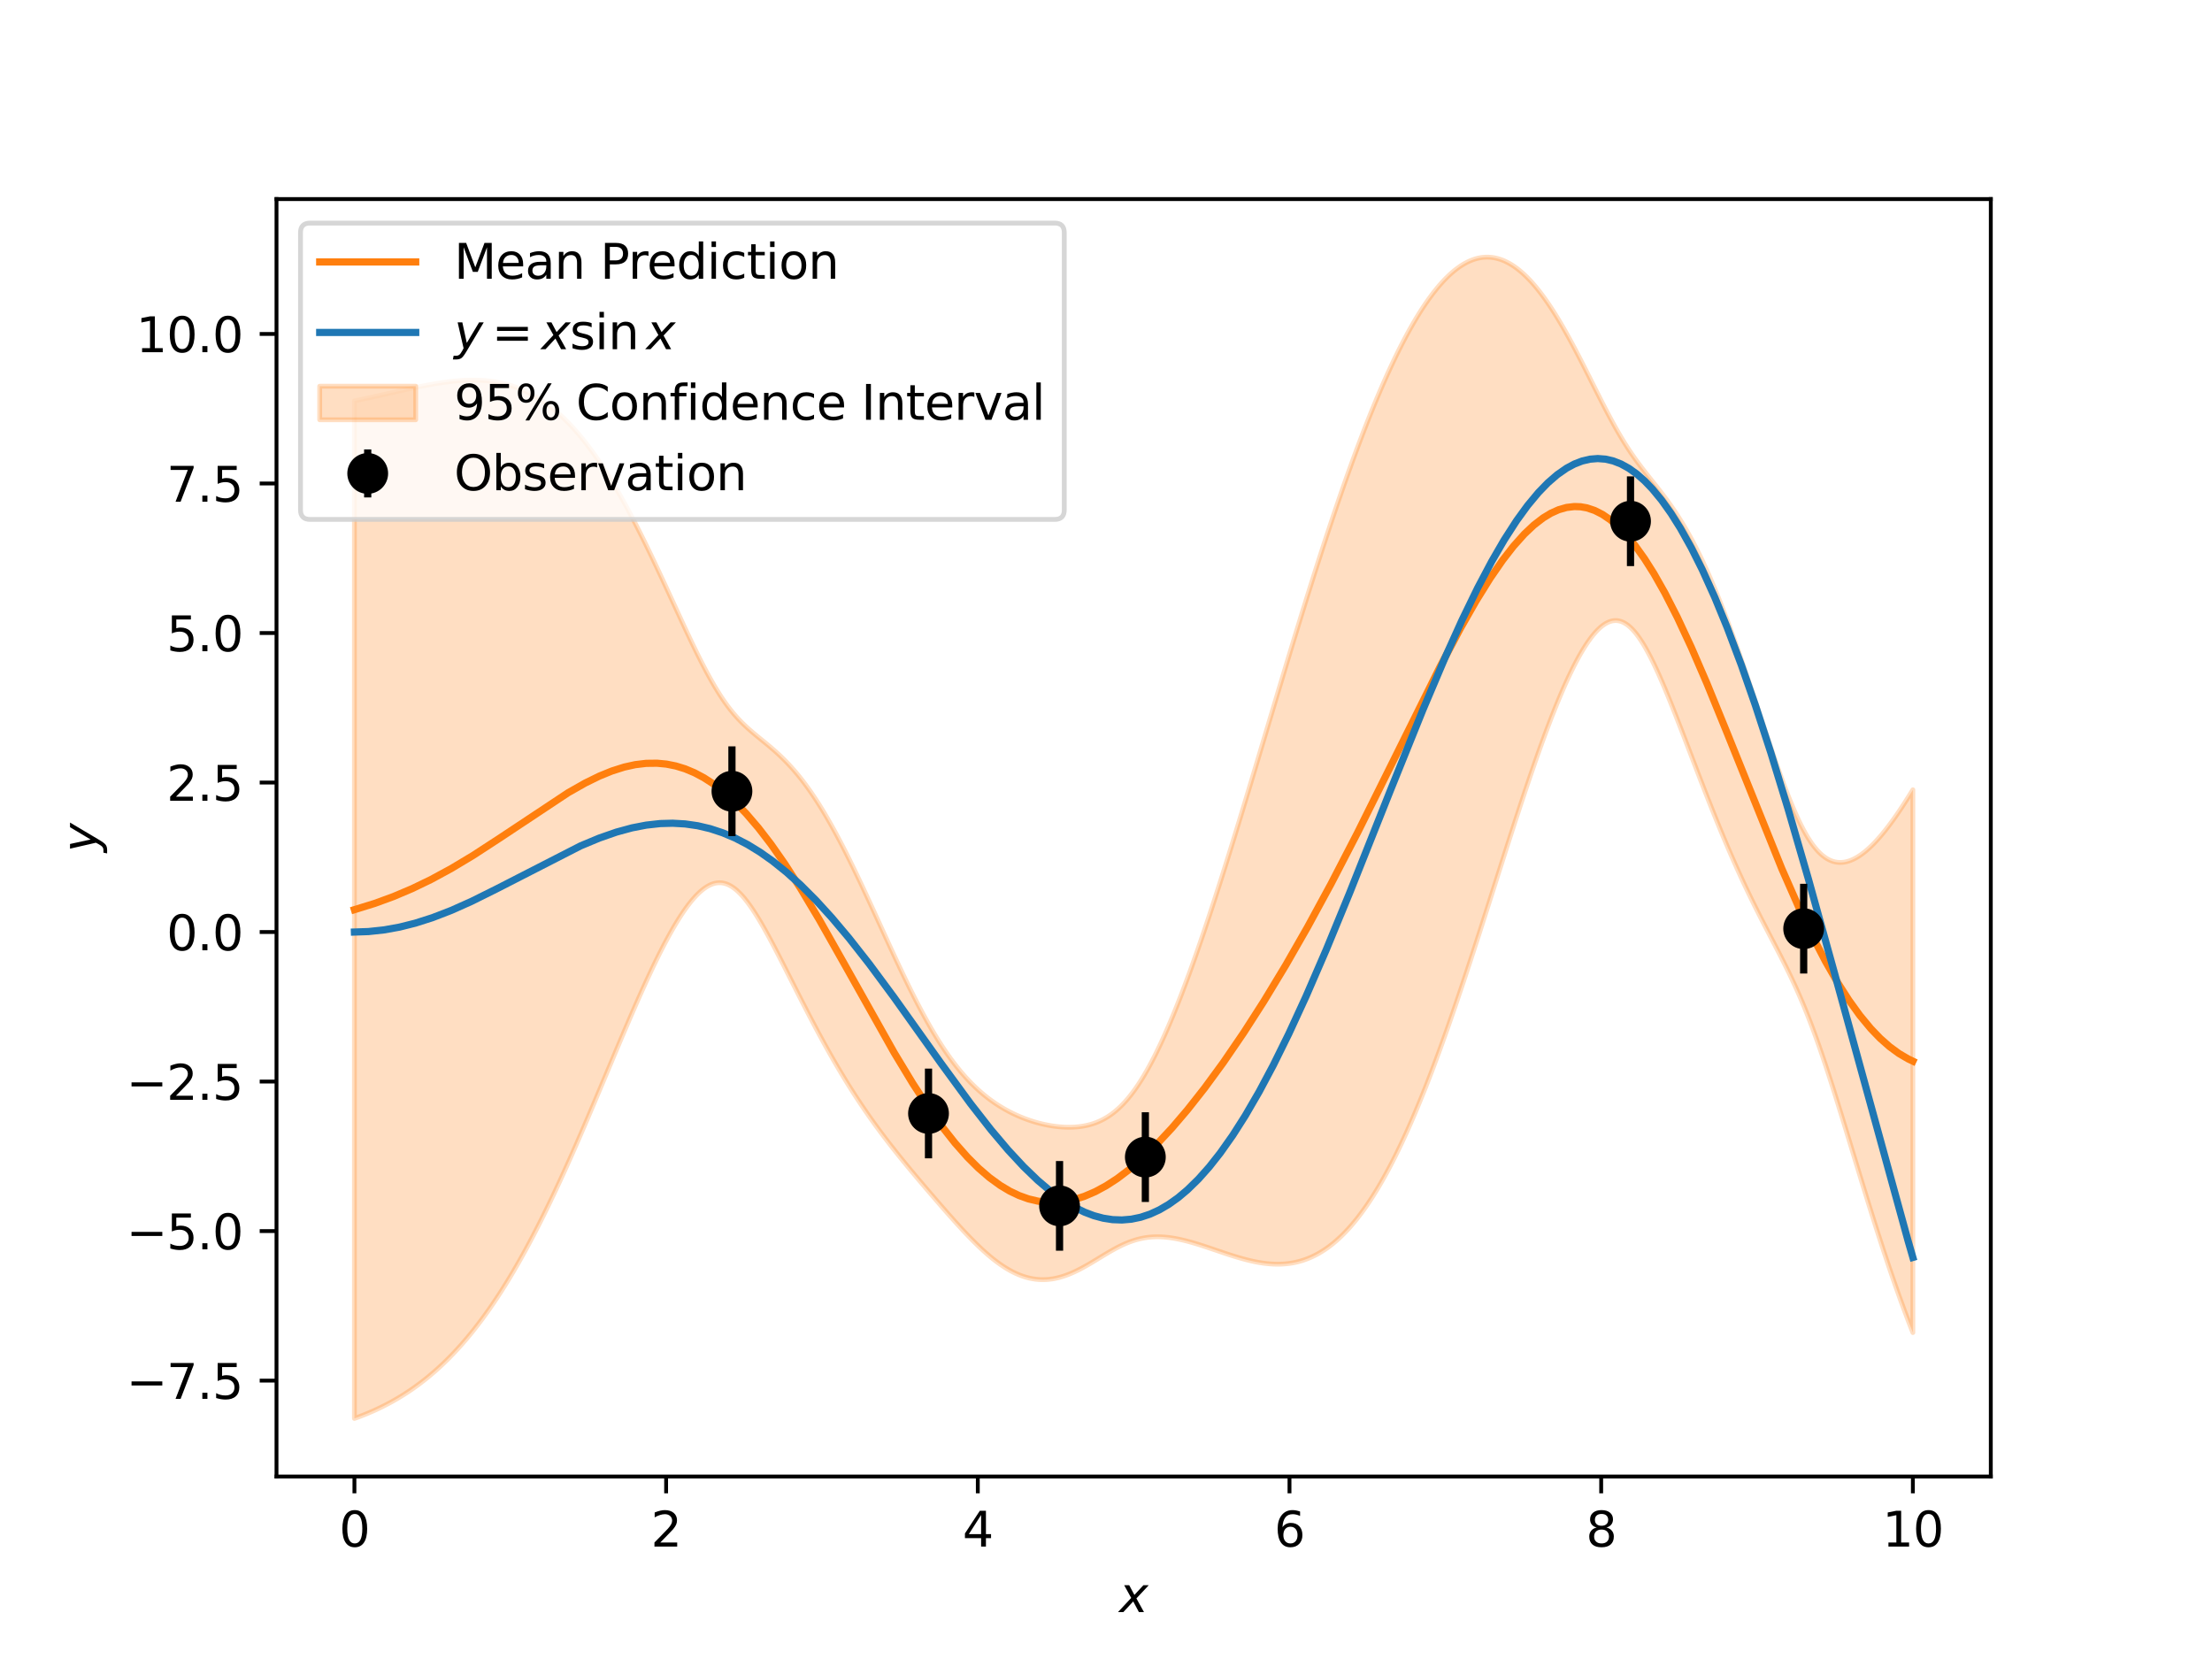 <?xml version="1.0" encoding="utf-8" standalone="no"?>
<!DOCTYPE svg PUBLIC "-//W3C//DTD SVG 1.1//EN"
  "http://www.w3.org/Graphics/SVG/1.1/DTD/svg11.dtd">
<svg xmlns:xlink="http://www.w3.org/1999/xlink" width="460.8pt" height="345.6pt" viewBox="0 0 460.8 345.6" xmlns="http://www.w3.org/2000/svg" version="1.1">
 <defs>
  <style type="text/css">*{stroke-linejoin: round; stroke-linecap: butt}</style>
 </defs>
 <g id="figure_1">
  <g id="patch_1">
   <path d="M 0 345.6 
L 460.8 345.6 
L 460.8 0 
L 0 0 
z
" style="fill: #ffffff"/>
  </g>
  <g id="axes_1">
   <g id="patch_2">
    <path d="M 57.6 307.584 
L 414.72 307.584 
L 414.72 41.472 
L 57.6 41.472 
z
" style="fill: #ffffff"/>
   </g>
   <g id="PolyCollection_1">
    <defs>
     <path id="m6e700f98d0" d="M 73.833 -262.088 
L 73.833 -50.112 
L 74.158 -50.228 
L 74.483 -50.347 
L 74.808 -50.468 
L 75.133 -50.592 
L 75.458 -50.717 
L 75.783 -50.846 
L 76.108 -50.976 
L 76.433 -51.109 
L 76.758 -51.245 
L 77.083 -51.383 
L 77.408 -51.524 
L 77.732 -51.667 
L 78.057 -51.813 
L 78.382 -51.962 
L 78.707 -52.114 
L 79.032 -52.268 
L 79.357 -52.425 
L 79.682 -52.585 
L 80.007 -52.748 
L 80.332 -52.915 
L 80.657 -53.084 
L 80.982 -53.256 
L 81.307 -53.431 
L 81.632 -53.609 
L 81.957 -53.791 
L 82.282 -53.976 
L 82.607 -54.164 
L 82.932 -54.355 
L 83.257 -54.55 
L 83.582 -54.748 
L 83.907 -54.95 
L 84.232 -55.155 
L 84.557 -55.364 
L 84.882 -55.576 
L 85.207 -55.792 
L 85.532 -56.012 
L 85.857 -56.235 
L 86.182 -56.463 
L 86.507 -56.694 
L 86.832 -56.929 
L 87.157 -57.168 
L 87.482 -57.41 
L 87.807 -57.657 
L 88.132 -57.908 
L 88.457 -58.163 
L 88.782 -58.422 
L 89.107 -58.686 
L 89.432 -58.954 
L 89.757 -59.226 
L 90.082 -59.502 
L 90.407 -59.783 
L 90.732 -60.068 
L 91.057 -60.357 
L 91.382 -60.651 
L 91.707 -60.95 
L 92.032 -61.253 
L 92.357 -61.561 
L 92.682 -61.874 
L 93.007 -62.192 
L 93.331 -62.514 
L 93.656 -62.841 
L 93.981 -63.173 
L 94.306 -63.509 
L 94.631 -63.851 
L 94.956 -64.198 
L 95.281 -64.55 
L 95.606 -64.906 
L 95.931 -65.268 
L 96.256 -65.635 
L 96.581 -66.008 
L 96.906 -66.385 
L 97.231 -66.768 
L 97.556 -67.156 
L 97.881 -67.549 
L 98.206 -67.948 
L 98.531 -68.352 
L 98.856 -68.761 
L 99.181 -69.176 
L 99.506 -69.596 
L 99.831 -70.022 
L 100.156 -70.453 
L 100.481 -70.89 
L 100.806 -71.332 
L 101.131 -71.78 
L 101.456 -72.233 
L 101.781 -72.692 
L 102.106 -73.157 
L 102.431 -73.627 
L 102.756 -74.103 
L 103.081 -74.585 
L 103.406 -75.072 
L 103.731 -75.565 
L 104.056 -76.063 
L 104.381 -76.568 
L 104.706 -77.078 
L 105.031 -77.593 
L 105.356 -78.115 
L 105.681 -78.642 
L 106.006 -79.175 
L 106.331 -79.713 
L 106.656 -80.257 
L 106.981 -80.807 
L 107.306 -81.362 
L 107.631 -81.923 
L 107.956 -82.49 
L 108.281 -83.062 
L 108.606 -83.64 
L 108.931 -84.223 
L 109.255 -84.812 
L 109.58 -85.407 
L 109.905 -86.007 
L 110.23 -86.612 
L 110.555 -87.223 
L 110.88 -87.839 
L 111.205 -88.46 
L 111.53 -89.087 
L 111.855 -89.719 
L 112.18 -90.356 
L 112.505 -90.998 
L 112.83 -91.645 
L 113.155 -92.297 
L 113.48 -92.955 
L 113.805 -93.617 
L 114.13 -94.284 
L 114.455 -94.956 
L 114.78 -95.632 
L 115.105 -96.313 
L 115.43 -96.999 
L 115.755 -97.689 
L 116.08 -98.384 
L 116.405 -99.083 
L 116.73 -99.786 
L 117.055 -100.493 
L 117.38 -101.205 
L 117.705 -101.92 
L 118.03 -102.639 
L 118.355 -103.362 
L 118.68 -104.088 
L 119.005 -104.819 
L 119.33 -105.552 
L 119.655 -106.289 
L 119.98 -107.029 
L 120.305 -107.772 
L 120.63 -108.518 
L 120.955 -109.267 
L 121.28 -110.018 
L 121.605 -110.772 
L 121.93 -111.529 
L 122.255 -112.288 
L 122.58 -113.049 
L 122.905 -113.812 
L 123.23 -114.577 
L 123.555 -115.343 
L 123.88 -116.111 
L 124.205 -116.881 
L 124.53 -117.652 
L 124.855 -118.423 
L 125.179 -119.196 
L 125.504 -119.97 
L 125.829 -120.744 
L 126.154 -121.518 
L 126.479 -122.292 
L 126.804 -123.067 
L 127.129 -123.841 
L 127.454 -124.615 
L 127.779 -125.389 
L 128.104 -126.162 
L 128.429 -126.933 
L 128.754 -127.704 
L 129.079 -128.473 
L 129.404 -129.241 
L 129.729 -130.007 
L 130.054 -130.771 
L 130.379 -131.532 
L 130.704 -132.291 
L 131.029 -133.048 
L 131.354 -133.801 
L 131.679 -134.552 
L 132.004 -135.299 
L 132.329 -136.042 
L 132.654 -136.782 
L 132.979 -137.517 
L 133.304 -138.248 
L 133.629 -138.974 
L 133.954 -139.695 
L 134.279 -140.412 
L 134.604 -141.122 
L 134.929 -141.827 
L 135.254 -142.526 
L 135.579 -143.219 
L 135.904 -143.905 
L 136.229 -144.584 
L 136.554 -145.255 
L 136.879 -145.92 
L 137.204 -146.576 
L 137.529 -147.224 
L 137.854 -147.864 
L 138.179 -148.495 
L 138.504 -149.116 
L 138.829 -149.729 
L 139.154 -150.331 
L 139.479 -150.923 
L 139.804 -151.504 
L 140.129 -152.074 
L 140.454 -152.633 
L 140.779 -153.179 
L 141.103 -153.714 
L 141.428 -154.236 
L 141.753 -154.744 
L 142.078 -155.239 
L 142.403 -155.72 
L 142.728 -156.187 
L 143.053 -156.638 
L 143.378 -157.074 
L 143.703 -157.494 
L 144.028 -157.897 
L 144.353 -158.284 
L 144.678 -158.652 
L 145.003 -159.003 
L 145.328 -159.335 
L 145.653 -159.648 
L 145.978 -159.94 
L 146.303 -160.213 
L 146.628 -160.464 
L 146.953 -160.694 
L 147.278 -160.902 
L 147.603 -161.087 
L 147.928 -161.25 
L 148.253 -161.388 
L 148.578 -161.503 
L 148.903 -161.593 
L 149.228 -161.658 
L 149.553 -161.698 
L 149.878 -161.712 
L 150.203 -161.7 
L 150.528 -161.662 
L 150.853 -161.598 
L 151.178 -161.508 
L 151.503 -161.391 
L 151.828 -161.249 
L 152.153 -161.08 
L 152.478 -160.886 
L 152.803 -160.667 
L 153.128 -160.423 
L 153.453 -160.154 
L 153.778 -159.861 
L 154.103 -159.546 
L 154.428 -159.207 
L 154.753 -158.847 
L 155.078 -158.466 
L 155.403 -158.065 
L 155.728 -157.645 
L 156.053 -157.206 
L 156.378 -156.75 
L 156.703 -156.277 
L 157.027 -155.789 
L 157.352 -155.286 
L 157.677 -154.769 
L 158.002 -154.239 
L 158.327 -153.696 
L 158.652 -153.143 
L 158.977 -152.579 
L 159.302 -152.005 
L 159.627 -151.423 
L 159.952 -150.832 
L 160.277 -150.234 
L 160.602 -149.629 
L 160.927 -149.018 
L 161.252 -148.401 
L 161.577 -147.78 
L 161.902 -147.154 
L 162.227 -146.525 
L 162.552 -145.892 
L 162.877 -145.256 
L 163.202 -144.618 
L 163.527 -143.979 
L 163.852 -143.338 
L 164.177 -142.696 
L 164.502 -142.053 
L 164.827 -141.41 
L 165.152 -140.767 
L 165.477 -140.125 
L 165.802 -139.483 
L 166.127 -138.842 
L 166.452 -138.203 
L 166.777 -137.565 
L 167.102 -136.928 
L 167.427 -136.294 
L 167.752 -135.662 
L 168.077 -135.032 
L 168.402 -134.405 
L 168.727 -133.781 
L 169.052 -133.16 
L 169.377 -132.542 
L 169.702 -131.927 
L 170.027 -131.316 
L 170.352 -130.708 
L 170.677 -130.104 
L 171.002 -129.504 
L 171.327 -128.907 
L 171.652 -128.315 
L 171.977 -127.726 
L 172.302 -127.142 
L 172.627 -126.562 
L 172.951 -125.986 
L 173.276 -125.415 
L 173.601 -124.848 
L 173.926 -124.285 
L 174.251 -123.727 
L 174.576 -123.173 
L 174.901 -122.624 
L 175.226 -122.08 
L 175.551 -121.54 
L 175.876 -121.004 
L 176.201 -120.474 
L 176.526 -119.947 
L 176.851 -119.426 
L 177.176 -118.909 
L 177.501 -118.396 
L 177.826 -117.888 
L 178.151 -117.384 
L 178.476 -116.885 
L 178.801 -116.391 
L 179.126 -115.9 
L 179.451 -115.414 
L 179.776 -114.933 
L 180.101 -114.455 
L 180.426 -113.982 
L 180.751 -113.513 
L 181.076 -113.047 
L 181.401 -112.586 
L 181.726 -112.129 
L 182.051 -111.675 
L 182.376 -111.225 
L 182.701 -110.779 
L 183.026 -110.336 
L 183.351 -109.897 
L 183.676 -109.461 
L 184.001 -109.029 
L 184.326 -108.599 
L 184.651 -108.173 
L 184.976 -107.75 
L 185.301 -107.329 
L 185.626 -106.911 
L 185.951 -106.496 
L 186.276 -106.084 
L 186.601 -105.674 
L 186.926 -105.266 
L 187.251 -104.861 
L 187.576 -104.457 
L 187.901 -104.056 
L 188.226 -103.656 
L 188.55 -103.259 
L 188.875 -102.863 
L 189.2 -102.469 
L 189.525 -102.076 
L 189.85 -101.685 
L 190.175 -101.295 
L 190.5 -100.906 
L 190.825 -100.518 
L 191.15 -100.132 
L 191.475 -99.746 
L 191.8 -99.362 
L 192.125 -98.978 
L 192.45 -98.596 
L 192.775 -98.214 
L 193.1 -97.833 
L 193.425 -97.452 
L 193.75 -97.073 
L 194.075 -96.694 
L 194.4 -96.316 
L 194.725 -95.939 
L 195.05 -95.562 
L 195.375 -95.186 
L 195.7 -94.811 
L 196.025 -94.437 
L 196.35 -94.064 
L 196.675 -93.692 
L 197 -93.321 
L 197.325 -92.952 
L 197.65 -92.583 
L 197.975 -92.216 
L 198.3 -91.851 
L 198.625 -91.487 
L 198.95 -91.125 
L 199.275 -90.765 
L 199.6 -90.407 
L 199.925 -90.052 
L 200.25 -89.699 
L 200.575 -89.348 
L 200.9 -89 
L 201.225 -88.656 
L 201.55 -88.314 
L 201.875 -87.976 
L 202.2 -87.641 
L 202.525 -87.31 
L 202.85 -86.983 
L 203.175 -86.66 
L 203.5 -86.341 
L 203.825 -86.027 
L 204.15 -85.718 
L 204.474 -85.414 
L 204.799 -85.115 
L 205.124 -84.821 
L 205.449 -84.532 
L 205.774 -84.25 
L 206.099 -83.973 
L 206.424 -83.702 
L 206.749 -83.438 
L 207.074 -83.18 
L 207.399 -82.928 
L 207.724 -82.683 
L 208.049 -82.445 
L 208.374 -82.215 
L 208.699 -81.991 
L 209.024 -81.775 
L 209.349 -81.566 
L 209.674 -81.365 
L 209.999 -81.171 
L 210.324 -80.986 
L 210.649 -80.808 
L 210.974 -80.638 
L 211.299 -80.477 
L 211.624 -80.323 
L 211.949 -80.179 
L 212.274 -80.042 
L 212.599 -79.914 
L 212.924 -79.794 
L 213.249 -79.683 
L 213.574 -79.581 
L 213.899 -79.487 
L 214.224 -79.402 
L 214.549 -79.325 
L 214.874 -79.258 
L 215.199 -79.199 
L 215.524 -79.148 
L 215.849 -79.107 
L 216.174 -79.074 
L 216.499 -79.05 
L 216.824 -79.035 
L 217.149 -79.028 
L 217.474 -79.03 
L 217.799 -79.04 
L 218.124 -79.059 
L 218.449 -79.086 
L 218.774 -79.122 
L 219.099 -79.165 
L 219.424 -79.217 
L 219.749 -79.277 
L 220.074 -79.345 
L 220.398 -79.42 
L 220.723 -79.504 
L 221.048 -79.595 
L 221.373 -79.693 
L 221.698 -79.798 
L 222.023 -79.91 
L 222.348 -80.029 
L 222.673 -80.155 
L 222.998 -80.287 
L 223.323 -80.426 
L 223.648 -80.57 
L 223.973 -80.72 
L 224.298 -80.876 
L 224.623 -81.037 
L 224.948 -81.202 
L 225.273 -81.372 
L 225.598 -81.547 
L 225.923 -81.725 
L 226.248 -81.907 
L 226.573 -82.093 
L 226.898 -82.281 
L 227.223 -82.472 
L 227.548 -82.665 
L 227.873 -82.86 
L 228.198 -83.056 
L 228.523 -83.254 
L 228.848 -83.452 
L 229.173 -83.65 
L 229.498 -83.847 
L 229.823 -84.044 
L 230.148 -84.24 
L 230.473 -84.434 
L 230.798 -84.627 
L 231.123 -84.817 
L 231.448 -85.004 
L 231.773 -85.187 
L 232.098 -85.367 
L 232.423 -85.544 
L 232.748 -85.715 
L 233.073 -85.882 
L 233.398 -86.044 
L 233.723 -86.2 
L 234.048 -86.351 
L 234.373 -86.496 
L 234.698 -86.634 
L 235.023 -86.766 
L 235.348 -86.892 
L 235.673 -87.011 
L 235.998 -87.122 
L 236.322 -87.227 
L 236.647 -87.325 
L 236.972 -87.415 
L 237.297 -87.499 
L 237.622 -87.575 
L 237.947 -87.644 
L 238.272 -87.706 
L 238.597 -87.76 
L 238.922 -87.808 
L 239.247 -87.849 
L 239.572 -87.882 
L 239.897 -87.909 
L 240.222 -87.93 
L 240.547 -87.944 
L 240.872 -87.951 
L 241.197 -87.953 
L 241.522 -87.948 
L 241.847 -87.937 
L 242.172 -87.921 
L 242.497 -87.899 
L 242.822 -87.872 
L 243.147 -87.84 
L 243.472 -87.802 
L 243.797 -87.76 
L 244.122 -87.713 
L 244.447 -87.662 
L 244.772 -87.606 
L 245.097 -87.546 
L 245.422 -87.482 
L 245.747 -87.414 
L 246.072 -87.343 
L 246.397 -87.268 
L 246.722 -87.19 
L 247.047 -87.109 
L 247.372 -87.025 
L 247.697 -86.938 
L 248.022 -86.848 
L 248.347 -86.756 
L 248.672 -86.662 
L 248.997 -86.565 
L 249.322 -86.467 
L 249.647 -86.366 
L 249.972 -86.264 
L 250.297 -86.161 
L 250.622 -86.056 
L 250.947 -85.95 
L 251.272 -85.842 
L 251.597 -85.734 
L 251.922 -85.625 
L 252.246 -85.516 
L 252.571 -85.406 
L 252.896 -85.295 
L 253.221 -85.185 
L 253.546 -85.074 
L 253.871 -84.964 
L 254.196 -84.854 
L 254.521 -84.744 
L 254.846 -84.634 
L 255.171 -84.526 
L 255.496 -84.418 
L 255.821 -84.311 
L 256.146 -84.205 
L 256.471 -84.101 
L 256.796 -83.998 
L 257.121 -83.896 
L 257.446 -83.797 
L 257.771 -83.699 
L 258.096 -83.603 
L 258.421 -83.509 
L 258.746 -83.417 
L 259.071 -83.328 
L 259.396 -83.241 
L 259.721 -83.157 
L 260.046 -83.076 
L 260.371 -82.997 
L 260.696 -82.922 
L 261.021 -82.85 
L 261.346 -82.781 
L 261.671 -82.716 
L 261.996 -82.655 
L 262.321 -82.597 
L 262.646 -82.543 
L 262.971 -82.493 
L 263.296 -82.448 
L 263.621 -82.407 
L 263.946 -82.37 
L 264.271 -82.338 
L 264.596 -82.31 
L 264.921 -82.288 
L 265.246 -82.27 
L 265.571 -82.257 
L 265.896 -82.25 
L 266.221 -82.248 
L 266.546 -82.252 
L 266.871 -82.261 
L 267.196 -82.276 
L 267.521 -82.297 
L 267.846 -82.324 
L 268.17 -82.357 
L 268.495 -82.397 
L 268.82 -82.442 
L 269.145 -82.494 
L 269.47 -82.553 
L 269.795 -82.619 
L 270.12 -82.691 
L 270.445 -82.77 
L 270.77 -82.857 
L 271.095 -82.95 
L 271.42 -83.051 
L 271.745 -83.159 
L 272.07 -83.275 
L 272.395 -83.398 
L 272.72 -83.529 
L 273.045 -83.668 
L 273.37 -83.815 
L 273.695 -83.97 
L 274.02 -84.132 
L 274.345 -84.303 
L 274.67 -84.483 
L 274.995 -84.67 
L 275.32 -84.866 
L 275.645 -85.071 
L 275.97 -85.284 
L 276.295 -85.506 
L 276.62 -85.737 
L 276.945 -85.976 
L 277.27 -86.225 
L 277.595 -86.482 
L 277.92 -86.749 
L 278.245 -87.024 
L 278.57 -87.309 
L 278.895 -87.603 
L 279.22 -87.906 
L 279.545 -88.219 
L 279.87 -88.541 
L 280.195 -88.873 
L 280.52 -89.214 
L 280.845 -89.564 
L 281.17 -89.924 
L 281.495 -90.294 
L 281.82 -90.674 
L 282.145 -91.063 
L 282.47 -91.462 
L 282.795 -91.871 
L 283.12 -92.289 
L 283.445 -92.718 
L 283.769 -93.156 
L 284.094 -93.604 
L 284.419 -94.062 
L 284.744 -94.529 
L 285.069 -95.007 
L 285.394 -95.495 
L 285.719 -95.992 
L 286.044 -96.5 
L 286.369 -97.017 
L 286.694 -97.544 
L 287.019 -98.081 
L 287.344 -98.628 
L 287.669 -99.185 
L 287.994 -99.751 
L 288.319 -100.328 
L 288.644 -100.914 
L 288.969 -101.51 
L 289.294 -102.116 
L 289.619 -102.731 
L 289.944 -103.356 
L 290.269 -103.991 
L 290.594 -104.635 
L 290.919 -105.289 
L 291.244 -105.952 
L 291.569 -106.624 
L 291.894 -107.306 
L 292.219 -107.998 
L 292.544 -108.698 
L 292.869 -109.408 
L 293.194 -110.127 
L 293.519 -110.855 
L 293.844 -111.592 
L 294.169 -112.337 
L 294.494 -113.092 
L 294.819 -113.855 
L 295.144 -114.627 
L 295.469 -115.407 
L 295.794 -116.196 
L 296.119 -116.993 
L 296.444 -117.798 
L 296.769 -118.612 
L 297.094 -119.433 
L 297.419 -120.263 
L 297.744 -121.1 
L 298.069 -121.945 
L 298.394 -122.797 
L 298.719 -123.657 
L 299.044 -124.524 
L 299.369 -125.399 
L 299.693 -126.28 
L 300.018 -127.168 
L 300.343 -128.063 
L 300.668 -128.965 
L 300.993 -129.873 
L 301.318 -130.788 
L 301.643 -131.708 
L 301.968 -132.635 
L 302.293 -133.567 
L 302.618 -134.505 
L 302.943 -135.449 
L 303.268 -136.398 
L 303.593 -137.352 
L 303.918 -138.311 
L 304.243 -139.275 
L 304.568 -140.244 
L 304.893 -141.217 
L 305.218 -142.194 
L 305.543 -143.176 
L 305.868 -144.161 
L 306.193 -145.15 
L 306.518 -146.143 
L 306.843 -147.139 
L 307.168 -148.138 
L 307.493 -149.14 
L 307.818 -150.144 
L 308.143 -151.151 
L 308.468 -152.16 
L 308.793 -153.171 
L 309.118 -154.185 
L 309.443 -155.199 
L 309.768 -156.215 
L 310.093 -157.232 
L 310.418 -158.25 
L 310.743 -159.269 
L 311.068 -160.288 
L 311.393 -161.307 
L 311.718 -162.326 
L 312.043 -163.345 
L 312.368 -164.363 
L 312.693 -165.381 
L 313.018 -166.397 
L 313.343 -167.412 
L 313.668 -168.426 
L 313.993 -169.437 
L 314.318 -170.447 
L 314.643 -171.454 
L 314.968 -172.459 
L 315.293 -173.46 
L 315.617 -174.459 
L 315.942 -175.454 
L 316.267 -176.445 
L 316.592 -177.432 
L 316.917 -178.415 
L 317.242 -179.393 
L 317.567 -180.367 
L 317.892 -181.335 
L 318.217 -182.298 
L 318.542 -183.255 
L 318.867 -184.206 
L 319.192 -185.15 
L 319.517 -186.088 
L 319.842 -187.019 
L 320.167 -187.943 
L 320.492 -188.858 
L 320.817 -189.766 
L 321.142 -190.666 
L 321.467 -191.557 
L 321.792 -192.44 
L 322.117 -193.312 
L 322.442 -194.176 
L 322.767 -195.029 
L 323.092 -195.872 
L 323.417 -196.705 
L 323.742 -197.526 
L 324.067 -198.337 
L 324.392 -199.135 
L 324.717 -199.921 
L 325.042 -200.695 
L 325.367 -201.456 
L 325.692 -202.204 
L 326.017 -202.938 
L 326.342 -203.658 
L 326.667 -204.363 
L 326.992 -205.054 
L 327.317 -205.729 
L 327.642 -206.388 
L 327.967 -207.032 
L 328.292 -207.658 
L 328.617 -208.267 
L 328.942 -208.859 
L 329.267 -209.433 
L 329.592 -209.987 
L 329.917 -210.523 
L 330.242 -211.039 
L 330.567 -211.535 
L 330.892 -212.01 
L 331.217 -212.463 
L 331.541 -212.895 
L 331.866 -213.304 
L 332.191 -213.69 
L 332.516 -214.052 
L 332.841 -214.39 
L 333.166 -214.703 
L 333.491 -214.991 
L 333.816 -215.252 
L 334.141 -215.486 
L 334.466 -215.693 
L 334.791 -215.872 
L 335.116 -216.022 
L 335.441 -216.143 
L 335.766 -216.234 
L 336.091 -216.295 
L 336.416 -216.325 
L 336.741 -216.325 
L 337.066 -216.292 
L 337.391 -216.228 
L 337.716 -216.133 
L 338.041 -216.005 
L 338.366 -215.845 
L 338.691 -215.653 
L 339.016 -215.429 
L 339.341 -215.173 
L 339.666 -214.886 
L 339.991 -214.568 
L 340.316 -214.22 
L 340.641 -213.841 
L 340.966 -213.434 
L 341.291 -212.998 
L 341.616 -212.535 
L 341.941 -212.044 
L 342.266 -211.529 
L 342.591 -210.988 
L 342.916 -210.424 
L 343.241 -209.837 
L 343.566 -209.228 
L 343.891 -208.599 
L 344.216 -207.95 
L 344.541 -207.283 
L 344.866 -206.598 
L 345.191 -205.897 
L 345.516 -205.181 
L 345.841 -204.451 
L 346.166 -203.707 
L 346.491 -202.951 
L 346.816 -202.184 
L 347.141 -201.406 
L 347.465 -200.618 
L 347.79 -199.821 
L 348.115 -199.017 
L 348.44 -198.205 
L 348.765 -197.386 
L 349.09 -196.562 
L 349.415 -195.732 
L 349.74 -194.898 
L 350.065 -194.06 
L 350.39 -193.219 
L 350.715 -192.375 
L 351.04 -191.529 
L 351.365 -190.681 
L 351.69 -189.833 
L 352.015 -188.983 
L 352.34 -188.133 
L 352.665 -187.284 
L 352.99 -186.435 
L 353.315 -185.588 
L 353.64 -184.742 
L 353.965 -183.897 
L 354.29 -183.055 
L 354.615 -182.216 
L 354.94 -181.379 
L 355.265 -180.546 
L 355.59 -179.716 
L 355.915 -178.89 
L 356.24 -178.068 
L 356.565 -177.25 
L 356.89 -176.437 
L 357.215 -175.629 
L 357.54 -174.825 
L 357.865 -174.027 
L 358.19 -173.234 
L 358.515 -172.446 
L 358.84 -171.665 
L 359.165 -170.889 
L 359.49 -170.119 
L 359.815 -169.355 
L 360.14 -168.597 
L 360.465 -167.845 
L 360.79 -167.1 
L 361.115 -166.361 
L 361.44 -165.629 
L 361.765 -164.902 
L 362.09 -164.183 
L 362.415 -163.469 
L 362.74 -162.762 
L 363.065 -162.062 
L 363.389 -161.367 
L 363.714 -160.679 
L 364.039 -159.997 
L 364.364 -159.32 
L 364.689 -158.649 
L 365.014 -157.984 
L 365.339 -157.324 
L 365.664 -156.669 
L 365.989 -156.019 
L 366.314 -155.373 
L 366.639 -154.732 
L 366.964 -154.094 
L 367.289 -153.46 
L 367.614 -152.828 
L 367.939 -152.199 
L 368.264 -151.572 
L 368.589 -150.947 
L 368.914 -150.322 
L 369.239 -149.698 
L 369.564 -149.073 
L 369.889 -148.447 
L 370.214 -147.82 
L 370.539 -147.19 
L 370.864 -146.556 
L 371.189 -145.919 
L 371.514 -145.277 
L 371.839 -144.63 
L 372.164 -143.975 
L 372.489 -143.314 
L 372.814 -142.644 
L 373.139 -141.966 
L 373.464 -141.277 
L 373.789 -140.578 
L 374.114 -139.868 
L 374.439 -139.145 
L 374.764 -138.41 
L 375.089 -137.662 
L 375.414 -136.9 
L 375.739 -136.124 
L 376.064 -135.333 
L 376.389 -134.528 
L 376.714 -133.707 
L 377.039 -132.872 
L 377.364 -132.021 
L 377.689 -131.156 
L 378.014 -130.276 
L 378.339 -129.381 
L 378.664 -128.473 
L 378.989 -127.55 
L 379.313 -126.615 
L 379.638 -125.666 
L 379.963 -124.706 
L 380.288 -123.734 
L 380.613 -122.751 
L 380.938 -121.758 
L 381.263 -120.755 
L 381.588 -119.744 
L 381.913 -118.724 
L 382.238 -117.696 
L 382.563 -116.662 
L 382.888 -115.622 
L 383.213 -114.576 
L 383.538 -113.525 
L 383.863 -112.471 
L 384.188 -111.412 
L 384.513 -110.351 
L 384.838 -109.287 
L 385.163 -108.222 
L 385.488 -107.155 
L 385.813 -106.088 
L 386.138 -105.02 
L 386.463 -103.953 
L 386.788 -102.887 
L 387.113 -101.822 
L 387.438 -100.759 
L 387.763 -99.698 
L 388.088 -98.64 
L 388.413 -97.585 
L 388.738 -96.533 
L 389.063 -95.485 
L 389.388 -94.442 
L 389.713 -93.402 
L 390.038 -92.368 
L 390.363 -91.339 
L 390.688 -90.315 
L 391.013 -89.297 
L 391.338 -88.285 
L 391.663 -87.279 
L 391.988 -86.28 
L 392.313 -85.288 
L 392.638 -84.303 
L 392.963 -83.325 
L 393.288 -82.355 
L 393.613 -81.392 
L 393.938 -80.437 
L 394.263 -79.491 
L 394.588 -78.552 
L 394.912 -77.623 
L 395.237 -76.702 
L 395.562 -75.789 
L 395.887 -74.886 
L 396.212 -73.992 
L 396.537 -73.107 
L 396.862 -72.231 
L 397.187 -71.365 
L 397.512 -70.508 
L 397.837 -69.662 
L 398.162 -68.825 
L 398.487 -67.998 
L 398.487 -181.076 
L 398.487 -181.076 
L 398.162 -180.545 
L 397.837 -180.02 
L 397.512 -179.5 
L 397.187 -178.986 
L 396.862 -178.477 
L 396.537 -177.975 
L 396.212 -177.479 
L 395.887 -176.989 
L 395.562 -176.506 
L 395.237 -176.03 
L 394.912 -175.562 
L 394.588 -175.101 
L 394.263 -174.647 
L 393.938 -174.201 
L 393.613 -173.764 
L 393.288 -173.335 
L 392.963 -172.915 
L 392.638 -172.504 
L 392.313 -172.102 
L 391.988 -171.71 
L 391.663 -171.327 
L 391.338 -170.955 
L 391.013 -170.593 
L 390.688 -170.242 
L 390.363 -169.901 
L 390.038 -169.573 
L 389.713 -169.255 
L 389.388 -168.95 
L 389.063 -168.657 
L 388.738 -168.377 
L 388.413 -168.11 
L 388.088 -167.856 
L 387.763 -167.616 
L 387.438 -167.391 
L 387.113 -167.179 
L 386.788 -166.983 
L 386.463 -166.802 
L 386.138 -166.637 
L 385.813 -166.488 
L 385.488 -166.356 
L 385.163 -166.241 
L 384.838 -166.144 
L 384.513 -166.064 
L 384.188 -166.004 
L 383.863 -165.962 
L 383.538 -165.94 
L 383.213 -165.939 
L 382.888 -165.958 
L 382.563 -165.998 
L 382.238 -166.061 
L 381.913 -166.145 
L 381.588 -166.253 
L 381.263 -166.384 
L 380.938 -166.54 
L 380.613 -166.72 
L 380.288 -166.925 
L 379.963 -167.156 
L 379.638 -167.413 
L 379.313 -167.697 
L 378.989 -168.008 
L 378.664 -168.346 
L 378.339 -168.712 
L 378.014 -169.106 
L 377.689 -169.528 
L 377.364 -169.977 
L 377.039 -170.455 
L 376.714 -170.961 
L 376.389 -171.495 
L 376.064 -172.056 
L 375.739 -172.645 
L 375.414 -173.26 
L 375.089 -173.901 
L 374.764 -174.568 
L 374.439 -175.259 
L 374.114 -175.974 
L 373.789 -176.712 
L 373.464 -177.472 
L 373.139 -178.253 
L 372.814 -179.054 
L 372.489 -179.874 
L 372.164 -180.712 
L 371.839 -181.566 
L 371.514 -182.436 
L 371.189 -183.32 
L 370.864 -184.218 
L 370.539 -185.128 
L 370.214 -186.049 
L 369.889 -186.98 
L 369.564 -187.92 
L 369.239 -188.868 
L 368.914 -189.823 
L 368.589 -190.784 
L 368.264 -191.75 
L 367.939 -192.721 
L 367.614 -193.694 
L 367.289 -194.671 
L 366.964 -195.649 
L 366.639 -196.628 
L 366.314 -197.608 
L 365.989 -198.587 
L 365.664 -199.565 
L 365.339 -200.541 
L 365.014 -201.515 
L 364.689 -202.485 
L 364.364 -203.453 
L 364.039 -204.416 
L 363.714 -205.375 
L 363.389 -206.328 
L 363.065 -207.276 
L 362.74 -208.218 
L 362.415 -209.153 
L 362.09 -210.082 
L 361.765 -211.003 
L 361.44 -211.917 
L 361.115 -212.822 
L 360.79 -213.719 
L 360.465 -214.608 
L 360.14 -215.487 
L 359.815 -216.357 
L 359.49 -217.217 
L 359.165 -218.068 
L 358.84 -218.908 
L 358.515 -219.738 
L 358.19 -220.557 
L 357.865 -221.366 
L 357.54 -222.163 
L 357.215 -222.95 
L 356.89 -223.725 
L 356.565 -224.488 
L 356.24 -225.24 
L 355.915 -225.98 
L 355.59 -226.708 
L 355.265 -227.424 
L 354.94 -228.128 
L 354.615 -228.82 
L 354.29 -229.5 
L 353.965 -230.168 
L 353.64 -230.823 
L 353.315 -231.467 
L 352.99 -232.098 
L 352.665 -232.717 
L 352.34 -233.325 
L 352.015 -233.92 
L 351.69 -234.503 
L 351.365 -235.075 
L 351.04 -235.636 
L 350.715 -236.185 
L 350.39 -236.723 
L 350.065 -237.25 
L 349.74 -237.767 
L 349.415 -238.273 
L 349.09 -238.769 
L 348.765 -239.256 
L 348.44 -239.733 
L 348.115 -240.202 
L 347.79 -240.662 
L 347.465 -241.115 
L 347.141 -241.56 
L 346.816 -241.998 
L 346.491 -242.43 
L 346.166 -242.857 
L 345.841 -243.279 
L 345.516 -243.696 
L 345.191 -244.11 
L 344.866 -244.522 
L 344.541 -244.931 
L 344.216 -245.34 
L 343.891 -245.748 
L 343.566 -246.156 
L 343.241 -246.566 
L 342.916 -246.979 
L 342.591 -247.394 
L 342.266 -247.814 
L 341.941 -248.238 
L 341.616 -248.668 
L 341.291 -249.105 
L 340.966 -249.548 
L 340.641 -250 
L 340.316 -250.46 
L 339.991 -250.928 
L 339.666 -251.406 
L 339.341 -251.894 
L 339.016 -252.392 
L 338.691 -252.9 
L 338.366 -253.418 
L 338.041 -253.946 
L 337.716 -254.485 
L 337.391 -255.034 
L 337.066 -255.593 
L 336.741 -256.161 
L 336.416 -256.739 
L 336.091 -257.325 
L 335.766 -257.919 
L 335.441 -258.522 
L 335.116 -259.131 
L 334.791 -259.747 
L 334.466 -260.369 
L 334.141 -260.997 
L 333.816 -261.629 
L 333.491 -262.265 
L 333.166 -262.905 
L 332.841 -263.547 
L 332.516 -264.192 
L 332.191 -264.838 
L 331.866 -265.486 
L 331.541 -266.133 
L 331.217 -266.78 
L 330.892 -267.427 
L 330.567 -268.072 
L 330.242 -268.715 
L 329.917 -269.356 
L 329.592 -269.993 
L 329.267 -270.628 
L 328.942 -271.258 
L 328.617 -271.885 
L 328.292 -272.506 
L 327.967 -273.122 
L 327.642 -273.733 
L 327.317 -274.338 
L 326.992 -274.936 
L 326.667 -275.528 
L 326.342 -276.113 
L 326.017 -276.691 
L 325.692 -277.26 
L 325.367 -277.822 
L 325.042 -278.376 
L 324.717 -278.922 
L 324.392 -279.458 
L 324.067 -279.986 
L 323.742 -280.505 
L 323.417 -281.014 
L 323.092 -281.513 
L 322.767 -282.003 
L 322.442 -282.482 
L 322.117 -282.951 
L 321.792 -283.41 
L 321.467 -283.858 
L 321.142 -284.296 
L 320.817 -284.723 
L 320.492 -285.138 
L 320.167 -285.542 
L 319.842 -285.935 
L 319.517 -286.317 
L 319.192 -286.687 
L 318.867 -287.045 
L 318.542 -287.392 
L 318.217 -287.726 
L 317.892 -288.049 
L 317.567 -288.359 
L 317.242 -288.658 
L 316.917 -288.944 
L 316.592 -289.217 
L 316.267 -289.479 
L 315.942 -289.727 
L 315.617 -289.964 
L 315.293 -290.187 
L 314.968 -290.398 
L 314.643 -290.597 
L 314.318 -290.782 
L 313.993 -290.955 
L 313.668 -291.115 
L 313.343 -291.263 
L 313.018 -291.397 
L 312.693 -291.519 
L 312.368 -291.627 
L 312.043 -291.723 
L 311.718 -291.806 
L 311.393 -291.876 
L 311.068 -291.933 
L 310.743 -291.977 
L 310.418 -292.008 
L 310.093 -292.027 
L 309.768 -292.032 
L 309.443 -292.024 
L 309.118 -292.004 
L 308.793 -291.971 
L 308.468 -291.925 
L 308.143 -291.866 
L 307.818 -291.794 
L 307.493 -291.709 
L 307.168 -291.612 
L 306.843 -291.502 
L 306.518 -291.379 
L 306.193 -291.244 
L 305.868 -291.096 
L 305.543 -290.936 
L 305.218 -290.763 
L 304.893 -290.577 
L 304.568 -290.379 
L 304.243 -290.169 
L 303.918 -289.946 
L 303.593 -289.711 
L 303.268 -289.464 
L 302.943 -289.205 
L 302.618 -288.934 
L 302.293 -288.65 
L 301.968 -288.355 
L 301.643 -288.047 
L 301.318 -287.728 
L 300.993 -287.397 
L 300.668 -287.054 
L 300.343 -286.7 
L 300.018 -286.334 
L 299.693 -285.956 
L 299.369 -285.567 
L 299.044 -285.166 
L 298.719 -284.754 
L 298.394 -284.331 
L 298.069 -283.897 
L 297.744 -283.452 
L 297.419 -282.995 
L 297.094 -282.528 
L 296.769 -282.05 
L 296.444 -281.561 
L 296.119 -281.061 
L 295.794 -280.55 
L 295.469 -280.03 
L 295.144 -279.498 
L 294.819 -278.956 
L 294.494 -278.404 
L 294.169 -277.842 
L 293.844 -277.269 
L 293.519 -276.686 
L 293.194 -276.094 
L 292.869 -275.491 
L 292.544 -274.879 
L 292.219 -274.257 
L 291.894 -273.625 
L 291.569 -272.984 
L 291.244 -272.333 
L 290.919 -271.673 
L 290.594 -271.003 
L 290.269 -270.325 
L 289.944 -269.637 
L 289.619 -268.94 
L 289.294 -268.234 
L 288.969 -267.52 
L 288.644 -266.796 
L 288.319 -266.064 
L 287.994 -265.324 
L 287.669 -264.574 
L 287.344 -263.817 
L 287.019 -263.051 
L 286.694 -262.277 
L 286.369 -261.495 
L 286.044 -260.705 
L 285.719 -259.907 
L 285.394 -259.101 
L 285.069 -258.287 
L 284.744 -257.466 
L 284.419 -256.637 
L 284.094 -255.8 
L 283.769 -254.956 
L 283.445 -254.105 
L 283.12 -253.247 
L 282.795 -252.382 
L 282.47 -251.51 
L 282.145 -250.631 
L 281.82 -249.745 
L 281.495 -248.852 
L 281.17 -247.953 
L 280.845 -247.047 
L 280.52 -246.136 
L 280.195 -245.217 
L 279.87 -244.293 
L 279.545 -243.362 
L 279.22 -242.426 
L 278.895 -241.484 
L 278.57 -240.536 
L 278.245 -239.582 
L 277.92 -238.623 
L 277.595 -237.658 
L 277.27 -236.688 
L 276.945 -235.713 
L 276.62 -234.732 
L 276.295 -233.747 
L 275.97 -232.757 
L 275.645 -231.762 
L 275.32 -230.762 
L 274.995 -229.758 
L 274.67 -228.75 
L 274.345 -227.737 
L 274.02 -226.719 
L 273.695 -225.698 
L 273.37 -224.673 
L 273.045 -223.644 
L 272.72 -222.611 
L 272.395 -221.575 
L 272.07 -220.535 
L 271.745 -219.491 
L 271.42 -218.445 
L 271.095 -217.395 
L 270.77 -216.343 
L 270.445 -215.287 
L 270.12 -214.229 
L 269.795 -213.168 
L 269.47 -212.104 
L 269.145 -211.038 
L 268.82 -209.97 
L 268.495 -208.9 
L 268.17 -207.828 
L 267.846 -206.754 
L 267.521 -205.678 
L 267.196 -204.601 
L 266.871 -203.522 
L 266.546 -202.442 
L 266.221 -201.361 
L 265.896 -200.278 
L 265.571 -199.195 
L 265.246 -198.111 
L 264.921 -197.026 
L 264.596 -195.941 
L 264.271 -194.856 
L 263.946 -193.77 
L 263.621 -192.685 
L 263.296 -191.599 
L 262.971 -190.514 
L 262.646 -189.429 
L 262.321 -188.344 
L 261.996 -187.26 
L 261.671 -186.177 
L 261.346 -185.095 
L 261.021 -184.015 
L 260.696 -182.935 
L 260.371 -181.857 
L 260.046 -180.78 
L 259.721 -179.705 
L 259.396 -178.632 
L 259.071 -177.562 
L 258.746 -176.493 
L 258.421 -175.427 
L 258.096 -174.363 
L 257.771 -173.302 
L 257.446 -172.244 
L 257.121 -171.188 
L 256.796 -170.136 
L 256.471 -169.088 
L 256.146 -168.042 
L 255.821 -167.001 
L 255.496 -165.963 
L 255.171 -164.93 
L 254.846 -163.9 
L 254.521 -162.875 
L 254.196 -161.855 
L 253.871 -160.839 
L 253.546 -159.828 
L 253.221 -158.822 
L 252.896 -157.821 
L 252.571 -156.826 
L 252.246 -155.836 
L 251.922 -154.852 
L 251.597 -153.874 
L 251.272 -152.902 
L 250.947 -151.937 
L 250.622 -150.978 
L 250.297 -150.026 
L 249.972 -149.08 
L 249.647 -148.142 
L 249.322 -147.211 
L 248.997 -146.288 
L 248.672 -145.372 
L 248.347 -144.465 
L 248.022 -143.565 
L 247.697 -142.674 
L 247.372 -141.791 
L 247.047 -140.917 
L 246.722 -140.052 
L 246.397 -139.197 
L 246.072 -138.35 
L 245.747 -137.514 
L 245.422 -136.687 
L 245.097 -135.87 
L 244.772 -135.064 
L 244.447 -134.268 
L 244.122 -133.484 
L 243.797 -132.71 
L 243.472 -131.947 
L 243.147 -131.196 
L 242.822 -130.457 
L 242.497 -129.73 
L 242.172 -129.015 
L 241.847 -128.313 
L 241.522 -127.624 
L 241.197 -126.947 
L 240.872 -126.284 
L 240.547 -125.634 
L 240.222 -124.998 
L 239.897 -124.376 
L 239.572 -123.767 
L 239.247 -123.173 
L 238.922 -122.594 
L 238.597 -122.029 
L 238.272 -121.479 
L 237.947 -120.945 
L 237.622 -120.425 
L 237.297 -119.92 
L 236.972 -119.431 
L 236.647 -118.957 
L 236.322 -118.499 
L 235.998 -118.056 
L 235.673 -117.628 
L 235.348 -117.216 
L 235.023 -116.819 
L 234.698 -116.437 
L 234.373 -116.071 
L 234.048 -115.72 
L 233.723 -115.383 
L 233.398 -115.062 
L 233.073 -114.755 
L 232.748 -114.462 
L 232.423 -114.183 
L 232.098 -113.918 
L 231.773 -113.666 
L 231.448 -113.428 
L 231.123 -113.202 
L 230.798 -112.989 
L 230.473 -112.788 
L 230.148 -112.599 
L 229.823 -112.421 
L 229.498 -112.255 
L 229.173 -112.099 
L 228.848 -111.954 
L 228.523 -111.819 
L 228.198 -111.694 
L 227.873 -111.578 
L 227.548 -111.472 
L 227.223 -111.374 
L 226.898 -111.285 
L 226.573 -111.203 
L 226.248 -111.13 
L 225.923 -111.065 
L 225.598 -111.006 
L 225.273 -110.955 
L 224.948 -110.911 
L 224.623 -110.873 
L 224.298 -110.842 
L 223.973 -110.817 
L 223.648 -110.798 
L 223.323 -110.784 
L 222.998 -110.776 
L 222.673 -110.774 
L 222.348 -110.777 
L 222.023 -110.785 
L 221.698 -110.798 
L 221.373 -110.816 
L 221.048 -110.839 
L 220.723 -110.867 
L 220.398 -110.899 
L 220.074 -110.935 
L 219.749 -110.976 
L 219.424 -111.022 
L 219.099 -111.071 
L 218.774 -111.125 
L 218.449 -111.183 
L 218.124 -111.245 
L 217.799 -111.311 
L 217.474 -111.382 
L 217.149 -111.456 
L 216.824 -111.534 
L 216.499 -111.617 
L 216.174 -111.703 
L 215.849 -111.794 
L 215.524 -111.889 
L 215.199 -111.987 
L 214.874 -112.09 
L 214.549 -112.197 
L 214.224 -112.308 
L 213.899 -112.424 
L 213.574 -112.543 
L 213.249 -112.667 
L 212.924 -112.795 
L 212.599 -112.928 
L 212.274 -113.065 
L 211.949 -113.207 
L 211.624 -113.353 
L 211.299 -113.504 
L 210.974 -113.66 
L 210.649 -113.821 
L 210.324 -113.987 
L 209.999 -114.157 
L 209.674 -114.333 
L 209.349 -114.514 
L 209.024 -114.701 
L 208.699 -114.893 
L 208.374 -115.091 
L 208.049 -115.294 
L 207.724 -115.503 
L 207.399 -115.718 
L 207.074 -115.94 
L 206.749 -116.167 
L 206.424 -116.401 
L 206.099 -116.641 
L 205.774 -116.888 
L 205.449 -117.142 
L 205.124 -117.403 
L 204.799 -117.67 
L 204.474 -117.945 
L 204.15 -118.227 
L 203.825 -118.517 
L 203.5 -118.814 
L 203.175 -119.119 
L 202.85 -119.432 
L 202.525 -119.753 
L 202.2 -120.082 
L 201.875 -120.419 
L 201.55 -120.764 
L 201.225 -121.119 
L 200.9 -121.481 
L 200.575 -121.852 
L 200.25 -122.233 
L 199.925 -122.622 
L 199.6 -123.02 
L 199.275 -123.426 
L 198.95 -123.843 
L 198.625 -124.268 
L 198.3 -124.702 
L 197.975 -125.146 
L 197.65 -125.598 
L 197.325 -126.06 
L 197 -126.532 
L 196.675 -127.012 
L 196.35 -127.502 
L 196.025 -128.001 
L 195.7 -128.508 
L 195.375 -129.025 
L 195.05 -129.551 
L 194.725 -130.086 
L 194.4 -130.629 
L 194.075 -131.181 
L 193.75 -131.742 
L 193.425 -132.311 
L 193.1 -132.888 
L 192.775 -133.473 
L 192.45 -134.066 
L 192.125 -134.666 
L 191.8 -135.274 
L 191.475 -135.889 
L 191.15 -136.512 
L 190.825 -137.141 
L 190.5 -137.776 
L 190.175 -138.418 
L 189.85 -139.066 
L 189.525 -139.72 
L 189.2 -140.38 
L 188.875 -141.045 
L 188.55 -141.714 
L 188.226 -142.389 
L 187.901 -143.068 
L 187.576 -143.751 
L 187.251 -144.438 
L 186.926 -145.129 
L 186.601 -145.822 
L 186.276 -146.519 
L 185.951 -147.219 
L 185.626 -147.921 
L 185.301 -148.625 
L 184.976 -149.331 
L 184.651 -150.038 
L 184.326 -150.747 
L 184.001 -151.456 
L 183.676 -152.166 
L 183.351 -152.876 
L 183.026 -153.587 
L 182.701 -154.296 
L 182.376 -155.006 
L 182.051 -155.714 
L 181.726 -156.421 
L 181.401 -157.127 
L 181.076 -157.831 
L 180.751 -158.533 
L 180.426 -159.233 
L 180.101 -159.93 
L 179.776 -160.624 
L 179.451 -161.315 
L 179.126 -162.002 
L 178.801 -162.686 
L 178.476 -163.366 
L 178.151 -164.041 
L 177.826 -164.712 
L 177.501 -165.379 
L 177.176 -166.04 
L 176.851 -166.697 
L 176.526 -167.348 
L 176.201 -167.993 
L 175.876 -168.632 
L 175.551 -169.266 
L 175.226 -169.893 
L 174.901 -170.513 
L 174.576 -171.127 
L 174.251 -171.734 
L 173.926 -172.334 
L 173.601 -172.927 
L 173.276 -173.512 
L 172.951 -174.09 
L 172.627 -174.66 
L 172.302 -175.222 
L 171.977 -175.777 
L 171.652 -176.323 
L 171.327 -176.86 
L 171.002 -177.39 
L 170.677 -177.911 
L 170.352 -178.423 
L 170.027 -178.927 
L 169.702 -179.422 
L 169.377 -179.908 
L 169.052 -180.386 
L 168.727 -180.854 
L 168.402 -181.314 
L 168.077 -181.765 
L 167.752 -182.206 
L 167.427 -182.639 
L 167.102 -183.063 
L 166.777 -183.478 
L 166.452 -183.885 
L 166.127 -184.282 
L 165.802 -184.671 
L 165.477 -185.052 
L 165.152 -185.424 
L 164.827 -185.788 
L 164.502 -186.143 
L 164.177 -186.491 
L 163.852 -186.831 
L 163.527 -187.164 
L 163.202 -187.489 
L 162.877 -187.807 
L 162.552 -188.119 
L 162.227 -188.424 
L 161.902 -188.724 
L 161.577 -189.017 
L 161.252 -189.306 
L 160.927 -189.589 
L 160.602 -189.869 
L 160.277 -190.144 
L 159.952 -190.416 
L 159.627 -190.686 
L 159.302 -190.953 
L 158.977 -191.219 
L 158.652 -191.484 
L 158.327 -191.749 
L 158.002 -192.015 
L 157.677 -192.282 
L 157.352 -192.55 
L 157.027 -192.822 
L 156.703 -193.097 
L 156.378 -193.377 
L 156.053 -193.662 
L 155.728 -193.953 
L 155.403 -194.251 
L 155.078 -194.557 
L 154.753 -194.871 
L 154.428 -195.194 
L 154.103 -195.528 
L 153.778 -195.872 
L 153.453 -196.227 
L 153.128 -196.594 
L 152.803 -196.974 
L 152.478 -197.366 
L 152.153 -197.772 
L 151.828 -198.191 
L 151.503 -198.623 
L 151.178 -199.07 
L 150.853 -199.53 
L 150.528 -200.005 
L 150.203 -200.493 
L 149.878 -200.995 
L 149.553 -201.51 
L 149.228 -202.039 
L 148.903 -202.581 
L 148.578 -203.135 
L 148.253 -203.701 
L 147.928 -204.279 
L 147.603 -204.867 
L 147.278 -205.467 
L 146.953 -206.077 
L 146.628 -206.696 
L 146.303 -207.324 
L 145.978 -207.961 
L 145.653 -208.606 
L 145.328 -209.259 
L 145.003 -209.918 
L 144.678 -210.583 
L 144.353 -211.255 
L 144.028 -211.932 
L 143.703 -212.613 
L 143.378 -213.299 
L 143.053 -213.989 
L 142.728 -214.682 
L 142.403 -215.378 
L 142.078 -216.077 
L 141.753 -216.778 
L 141.428 -217.48 
L 141.103 -218.184 
L 140.779 -218.889 
L 140.454 -219.594 
L 140.129 -220.3 
L 139.804 -221.005 
L 139.479 -221.71 
L 139.154 -222.414 
L 138.829 -223.117 
L 138.504 -223.819 
L 138.179 -224.519 
L 137.854 -225.217 
L 137.529 -225.913 
L 137.204 -226.606 
L 136.879 -227.297 
L 136.554 -227.985 
L 136.229 -228.67 
L 135.904 -229.351 
L 135.579 -230.029 
L 135.254 -230.703 
L 134.929 -231.374 
L 134.604 -232.04 
L 134.279 -232.701 
L 133.954 -233.359 
L 133.629 -234.011 
L 133.304 -234.659 
L 132.979 -235.302 
L 132.654 -235.939 
L 132.329 -236.572 
L 132.004 -237.199 
L 131.679 -237.82 
L 131.354 -238.436 
L 131.029 -239.046 
L 130.704 -239.65 
L 130.379 -240.249 
L 130.054 -240.841 
L 129.729 -241.427 
L 129.404 -242.006 
L 129.079 -242.58 
L 128.754 -243.146 
L 128.429 -243.707 
L 128.104 -244.26 
L 127.779 -244.807 
L 127.454 -245.347 
L 127.129 -245.881 
L 126.804 -246.407 
L 126.479 -246.926 
L 126.154 -247.439 
L 125.829 -247.944 
L 125.504 -248.443 
L 125.179 -248.934 
L 124.855 -249.418 
L 124.53 -249.895 
L 124.205 -250.364 
L 123.88 -250.827 
L 123.555 -251.282 
L 123.23 -251.729 
L 122.905 -252.17 
L 122.58 -252.603 
L 122.255 -253.028 
L 121.93 -253.447 
L 121.605 -253.858 
L 121.28 -254.261 
L 120.955 -254.657 
L 120.63 -255.046 
L 120.305 -255.427 
L 119.98 -255.801 
L 119.655 -256.168 
L 119.33 -256.528 
L 119.005 -256.88 
L 118.68 -257.224 
L 118.355 -257.562 
L 118.03 -257.892 
L 117.705 -258.215 
L 117.38 -258.531 
L 117.055 -258.839 
L 116.73 -259.141 
L 116.405 -259.435 
L 116.08 -259.723 
L 115.755 -260.003 
L 115.43 -260.276 
L 115.105 -260.543 
L 114.78 -260.802 
L 114.455 -261.055 
L 114.13 -261.301 
L 113.805 -261.54 
L 113.48 -261.772 
L 113.155 -261.998 
L 112.83 -262.218 
L 112.505 -262.43 
L 112.18 -262.637 
L 111.855 -262.836 
L 111.53 -263.03 
L 111.205 -263.217 
L 110.88 -263.398 
L 110.555 -263.573 
L 110.23 -263.742 
L 109.905 -263.905 
L 109.58 -264.062 
L 109.255 -264.213 
L 108.931 -264.358 
L 108.606 -264.498 
L 108.281 -264.632 
L 107.956 -264.76 
L 107.631 -264.883 
L 107.306 -265 
L 106.981 -265.112 
L 106.656 -265.219 
L 106.331 -265.321 
L 106.006 -265.417 
L 105.681 -265.509 
L 105.356 -265.595 
L 105.031 -265.677 
L 104.706 -265.754 
L 104.381 -265.826 
L 104.056 -265.893 
L 103.731 -265.956 
L 103.406 -266.015 
L 103.081 -266.069 
L 102.756 -266.119 
L 102.431 -266.164 
L 102.106 -266.206 
L 101.781 -266.243 
L 101.456 -266.276 
L 101.131 -266.306 
L 100.806 -266.332 
L 100.481 -266.354 
L 100.156 -266.372 
L 99.831 -266.387 
L 99.506 -266.398 
L 99.181 -266.406 
L 98.856 -266.411 
L 98.531 -266.412 
L 98.206 -266.41 
L 97.881 -266.405 
L 97.556 -266.397 
L 97.231 -266.387 
L 96.906 -266.373 
L 96.581 -266.356 
L 96.256 -266.337 
L 95.931 -266.316 
L 95.606 -266.291 
L 95.281 -266.265 
L 94.956 -266.236 
L 94.631 -266.204 
L 94.306 -266.17 
L 93.981 -266.135 
L 93.656 -266.097 
L 93.331 -266.057 
L 93.007 -266.015 
L 92.682 -265.971 
L 92.357 -265.925 
L 92.032 -265.878 
L 91.707 -265.829 
L 91.382 -265.778 
L 91.057 -265.726 
L 90.732 -265.672 
L 90.407 -265.617 
L 90.082 -265.561 
L 89.757 -265.503 
L 89.432 -265.444 
L 89.107 -265.384 
L 88.782 -265.322 
L 88.457 -265.26 
L 88.132 -265.197 
L 87.807 -265.132 
L 87.482 -265.067 
L 87.157 -265.001 
L 86.832 -264.934 
L 86.507 -264.866 
L 86.182 -264.798 
L 85.857 -264.729 
L 85.532 -264.659 
L 85.207 -264.589 
L 84.882 -264.519 
L 84.557 -264.448 
L 84.232 -264.376 
L 83.907 -264.304 
L 83.582 -264.232 
L 83.257 -264.16 
L 82.932 -264.087 
L 82.607 -264.014 
L 82.282 -263.941 
L 81.957 -263.868 
L 81.632 -263.795 
L 81.307 -263.721 
L 80.982 -263.648 
L 80.657 -263.575 
L 80.332 -263.502 
L 80.007 -263.428 
L 79.682 -263.355 
L 79.357 -263.282 
L 79.032 -263.21 
L 78.707 -263.137 
L 78.382 -263.065 
L 78.057 -262.993 
L 77.732 -262.921 
L 77.408 -262.849 
L 77.083 -262.778 
L 76.758 -262.707 
L 76.433 -262.637 
L 76.108 -262.567 
L 75.783 -262.497 
L 75.458 -262.428 
L 75.133 -262.359 
L 74.808 -262.29 
L 74.483 -262.222 
L 74.158 -262.155 
L 73.833 -262.088 
z
" style="stroke: #ff7f0e; stroke-opacity: 0.25"/>
    </defs>
    <g clip-path="url(#p9ba89c437b)">
     <use xlink:href="#m6e700f98d0" x="0" y="345.6" style="fill: #ff7f0e; fill-opacity: 0.25; stroke: #ff7f0e; stroke-opacity: 0.25"/>
    </g>
   </g>
   <g id="matplotlib.axis_1">
    <g id="xtick_1">
     <g id="line2d_1">
      <defs>
       <path id="m61faca50ad" d="M 0 0 
L 0 3.5 
" style="stroke: #000000; stroke-width: 0.8"/>
      </defs>
      <g>
       <use xlink:href="#m61faca50ad" x="73.833" y="307.584" style="stroke: #000000; stroke-width: 0.8"/>
      </g>
     </g>
     <g id="text_1">
      <!-- 0 -->
      <g transform="translate(70.651 322.182)scale(0.1 -0.1)">
       <defs>
        <path id="DejaVuSans-30" d="M 2034 4250 
Q 1547 4250 1301 3770 
Q 1056 3291 1056 2328 
Q 1056 1369 1301 889 
Q 1547 409 2034 409 
Q 2525 409 2770 889 
Q 3016 1369 3016 2328 
Q 3016 3291 2770 3770 
Q 2525 4250 2034 4250 
z
M 2034 4750 
Q 2819 4750 3233 4129 
Q 3647 3509 3647 2328 
Q 3647 1150 3233 529 
Q 2819 -91 2034 -91 
Q 1250 -91 836 529 
Q 422 1150 422 2328 
Q 422 3509 836 4129 
Q 1250 4750 2034 4750 
z
" transform="scale(0.016)"/>
       </defs>
       <use xlink:href="#DejaVuSans-30"/>
      </g>
     </g>
    </g>
    <g id="xtick_2">
     <g id="line2d_2">
      <g>
       <use xlink:href="#m61faca50ad" x="138.764" y="307.584" style="stroke: #000000; stroke-width: 0.8"/>
      </g>
     </g>
     <g id="text_2">
      <!-- 2 -->
      <g transform="translate(135.582 322.182)scale(0.1 -0.1)">
       <defs>
        <path id="DejaVuSans-32" d="M 1228 531 
L 3431 531 
L 3431 0 
L 469 0 
L 469 531 
Q 828 903 1448 1529 
Q 2069 2156 2228 2338 
Q 2531 2678 2651 2914 
Q 2772 3150 2772 3378 
Q 2772 3750 2511 3984 
Q 2250 4219 1831 4219 
Q 1534 4219 1204 4116 
Q 875 4013 500 3803 
L 500 4441 
Q 881 4594 1212 4672 
Q 1544 4750 1819 4750 
Q 2544 4750 2975 4387 
Q 3406 4025 3406 3419 
Q 3406 3131 3298 2873 
Q 3191 2616 2906 2266 
Q 2828 2175 2409 1742 
Q 1991 1309 1228 531 
z
" transform="scale(0.016)"/>
       </defs>
       <use xlink:href="#DejaVuSans-32"/>
      </g>
     </g>
    </g>
    <g id="xtick_3">
     <g id="line2d_3">
      <g>
       <use xlink:href="#m61faca50ad" x="203.695" y="307.584" style="stroke: #000000; stroke-width: 0.8"/>
      </g>
     </g>
     <g id="text_3">
      <!-- 4 -->
      <g transform="translate(200.513 322.182)scale(0.1 -0.1)">
       <defs>
        <path id="DejaVuSans-34" d="M 2419 4116 
L 825 1625 
L 2419 1625 
L 2419 4116 
z
M 2253 4666 
L 3047 4666 
L 3047 1625 
L 3713 1625 
L 3713 1100 
L 3047 1100 
L 3047 0 
L 2419 0 
L 2419 1100 
L 313 1100 
L 313 1709 
L 2253 4666 
z
" transform="scale(0.016)"/>
       </defs>
       <use xlink:href="#DejaVuSans-34"/>
      </g>
     </g>
    </g>
    <g id="xtick_4">
     <g id="line2d_4">
      <g>
       <use xlink:href="#m61faca50ad" x="268.625" y="307.584" style="stroke: #000000; stroke-width: 0.8"/>
      </g>
     </g>
     <g id="text_4">
      <!-- 6 -->
      <g transform="translate(265.444 322.182)scale(0.1 -0.1)">
       <defs>
        <path id="DejaVuSans-36" d="M 2113 2584 
Q 1688 2584 1439 2293 
Q 1191 2003 1191 1497 
Q 1191 994 1439 701 
Q 1688 409 2113 409 
Q 2538 409 2786 701 
Q 3034 994 3034 1497 
Q 3034 2003 2786 2293 
Q 2538 2584 2113 2584 
z
M 3366 4563 
L 3366 3988 
Q 3128 4100 2886 4159 
Q 2644 4219 2406 4219 
Q 1781 4219 1451 3797 
Q 1122 3375 1075 2522 
Q 1259 2794 1537 2939 
Q 1816 3084 2150 3084 
Q 2853 3084 3261 2657 
Q 3669 2231 3669 1497 
Q 3669 778 3244 343 
Q 2819 -91 2113 -91 
Q 1303 -91 875 529 
Q 447 1150 447 2328 
Q 447 3434 972 4092 
Q 1497 4750 2381 4750 
Q 2619 4750 2861 4703 
Q 3103 4656 3366 4563 
z
" transform="scale(0.016)"/>
       </defs>
       <use xlink:href="#DejaVuSans-36"/>
      </g>
     </g>
    </g>
    <g id="xtick_5">
     <g id="line2d_5">
      <g>
       <use xlink:href="#m61faca50ad" x="333.556" y="307.584" style="stroke: #000000; stroke-width: 0.8"/>
      </g>
     </g>
     <g id="text_5">
      <!-- 8 -->
      <g transform="translate(330.375 322.182)scale(0.1 -0.1)">
       <defs>
        <path id="DejaVuSans-38" d="M 2034 2216 
Q 1584 2216 1326 1975 
Q 1069 1734 1069 1313 
Q 1069 891 1326 650 
Q 1584 409 2034 409 
Q 2484 409 2743 651 
Q 3003 894 3003 1313 
Q 3003 1734 2745 1975 
Q 2488 2216 2034 2216 
z
M 1403 2484 
Q 997 2584 770 2862 
Q 544 3141 544 3541 
Q 544 4100 942 4425 
Q 1341 4750 2034 4750 
Q 2731 4750 3128 4425 
Q 3525 4100 3525 3541 
Q 3525 3141 3298 2862 
Q 3072 2584 2669 2484 
Q 3125 2378 3379 2068 
Q 3634 1759 3634 1313 
Q 3634 634 3220 271 
Q 2806 -91 2034 -91 
Q 1263 -91 848 271 
Q 434 634 434 1313 
Q 434 1759 690 2068 
Q 947 2378 1403 2484 
z
M 1172 3481 
Q 1172 3119 1398 2916 
Q 1625 2713 2034 2713 
Q 2441 2713 2670 2916 
Q 2900 3119 2900 3481 
Q 2900 3844 2670 4047 
Q 2441 4250 2034 4250 
Q 1625 4250 1398 4047 
Q 1172 3844 1172 3481 
z
" transform="scale(0.016)"/>
       </defs>
       <use xlink:href="#DejaVuSans-38"/>
      </g>
     </g>
    </g>
    <g id="xtick_6">
     <g id="line2d_6">
      <g>
       <use xlink:href="#m61faca50ad" x="398.487" y="307.584" style="stroke: #000000; stroke-width: 0.8"/>
      </g>
     </g>
     <g id="text_6">
      <!-- 10 -->
      <g transform="translate(392.125 322.182)scale(0.1 -0.1)">
       <defs>
        <path id="DejaVuSans-31" d="M 794 531 
L 1825 531 
L 1825 4091 
L 703 3866 
L 703 4441 
L 1819 4666 
L 2450 4666 
L 2450 531 
L 3481 531 
L 3481 0 
L 794 0 
L 794 531 
z
" transform="scale(0.016)"/>
       </defs>
       <use xlink:href="#DejaVuSans-31"/>
       <use xlink:href="#DejaVuSans-30" x="63.623"/>
      </g>
     </g>
    </g>
    <g id="text_7">
     <!-- $x$ -->
     <g transform="translate(233.16 335.861)scale(0.1 -0.1)">
      <defs>
       <path id="DejaVuSans-Oblique-78" d="M 3841 3500 
L 2234 1784 
L 3219 0 
L 2559 0 
L 1819 1388 
L 531 0 
L -166 0 
L 1556 1844 
L 641 3500 
L 1300 3500 
L 1972 2234 
L 3144 3500 
L 3841 3500 
z
" transform="scale(0.016)"/>
      </defs>
      <use xlink:href="#DejaVuSans-Oblique-78" transform="translate(0 0.312)"/>
     </g>
    </g>
   </g>
   <g id="matplotlib.axis_2">
    <g id="ytick_1">
     <g id="line2d_7">
      <defs>
       <path id="m7fe65cb1b0" d="M 0 0 
L -3.5 0 
" style="stroke: #000000; stroke-width: 0.8"/>
      </defs>
      <g>
       <use xlink:href="#m7fe65cb1b0" x="57.6" y="287.608" style="stroke: #000000; stroke-width: 0.8"/>
      </g>
     </g>
     <g id="text_8">
      <!-- −7.5 -->
      <g transform="translate(26.317 291.407)scale(0.1 -0.1)">
       <defs>
        <path id="DejaVuSans-2212" d="M 678 2272 
L 4684 2272 
L 4684 1741 
L 678 1741 
L 678 2272 
z
" transform="scale(0.016)"/>
        <path id="DejaVuSans-37" d="M 525 4666 
L 3525 4666 
L 3525 4397 
L 1831 0 
L 1172 0 
L 2766 4134 
L 525 4134 
L 525 4666 
z
" transform="scale(0.016)"/>
        <path id="DejaVuSans-2e" d="M 684 794 
L 1344 794 
L 1344 0 
L 684 0 
L 684 794 
z
" transform="scale(0.016)"/>
        <path id="DejaVuSans-35" d="M 691 4666 
L 3169 4666 
L 3169 4134 
L 1269 4134 
L 1269 2991 
Q 1406 3038 1543 3061 
Q 1681 3084 1819 3084 
Q 2600 3084 3056 2656 
Q 3513 2228 3513 1497 
Q 3513 744 3044 326 
Q 2575 -91 1722 -91 
Q 1428 -91 1123 -41 
Q 819 9 494 109 
L 494 744 
Q 775 591 1075 516 
Q 1375 441 1709 441 
Q 2250 441 2565 725 
Q 2881 1009 2881 1497 
Q 2881 1984 2565 2268 
Q 2250 2553 1709 2553 
Q 1456 2553 1204 2497 
Q 953 2441 691 2322 
L 691 4666 
z
" transform="scale(0.016)"/>
       </defs>
       <use xlink:href="#DejaVuSans-2212"/>
       <use xlink:href="#DejaVuSans-37" x="83.789"/>
       <use xlink:href="#DejaVuSans-2e" x="147.412"/>
       <use xlink:href="#DejaVuSans-35" x="179.199"/>
      </g>
     </g>
    </g>
    <g id="ytick_2">
     <g id="line2d_8">
      <g>
       <use xlink:href="#m7fe65cb1b0" x="57.6" y="256.459" style="stroke: #000000; stroke-width: 0.8"/>
      </g>
     </g>
     <g id="text_9">
      <!-- −5.0 -->
      <g transform="translate(26.317 260.259)scale(0.1 -0.1)">
       <use xlink:href="#DejaVuSans-2212"/>
       <use xlink:href="#DejaVuSans-35" x="83.789"/>
       <use xlink:href="#DejaVuSans-2e" x="147.412"/>
       <use xlink:href="#DejaVuSans-30" x="179.199"/>
      </g>
     </g>
    </g>
    <g id="ytick_3">
     <g id="line2d_9">
      <g>
       <use xlink:href="#m7fe65cb1b0" x="57.6" y="225.311" style="stroke: #000000; stroke-width: 0.8"/>
      </g>
     </g>
     <g id="text_10">
      <!-- −2.5 -->
      <g transform="translate(26.317 229.11)scale(0.1 -0.1)">
       <use xlink:href="#DejaVuSans-2212"/>
       <use xlink:href="#DejaVuSans-32" x="83.789"/>
       <use xlink:href="#DejaVuSans-2e" x="147.412"/>
       <use xlink:href="#DejaVuSans-35" x="179.199"/>
      </g>
     </g>
    </g>
    <g id="ytick_4">
     <g id="line2d_10">
      <g>
       <use xlink:href="#m7fe65cb1b0" x="57.6" y="194.162" style="stroke: #000000; stroke-width: 0.8"/>
      </g>
     </g>
     <g id="text_11">
      <!-- 0.0 -->
      <g transform="translate(34.697 197.962)scale(0.1 -0.1)">
       <use xlink:href="#DejaVuSans-30"/>
       <use xlink:href="#DejaVuSans-2e" x="63.623"/>
       <use xlink:href="#DejaVuSans-30" x="95.41"/>
      </g>
     </g>
    </g>
    <g id="ytick_5">
     <g id="line2d_11">
      <g>
       <use xlink:href="#m7fe65cb1b0" x="57.6" y="163.014" style="stroke: #000000; stroke-width: 0.8"/>
      </g>
     </g>
     <g id="text_12">
      <!-- 2.5 -->
      <g transform="translate(34.697 166.813)scale(0.1 -0.1)">
       <use xlink:href="#DejaVuSans-32"/>
       <use xlink:href="#DejaVuSans-2e" x="63.623"/>
       <use xlink:href="#DejaVuSans-35" x="95.41"/>
      </g>
     </g>
    </g>
    <g id="ytick_6">
     <g id="line2d_12">
      <g>
       <use xlink:href="#m7fe65cb1b0" x="57.6" y="131.866" style="stroke: #000000; stroke-width: 0.8"/>
      </g>
     </g>
     <g id="text_13">
      <!-- 5.0 -->
      <g transform="translate(34.697 135.665)scale(0.1 -0.1)">
       <use xlink:href="#DejaVuSans-35"/>
       <use xlink:href="#DejaVuSans-2e" x="63.623"/>
       <use xlink:href="#DejaVuSans-30" x="95.41"/>
      </g>
     </g>
    </g>
    <g id="ytick_7">
     <g id="line2d_13">
      <g>
       <use xlink:href="#m7fe65cb1b0" x="57.6" y="100.717" style="stroke: #000000; stroke-width: 0.8"/>
      </g>
     </g>
     <g id="text_14">
      <!-- 7.5 -->
      <g transform="translate(34.697 104.516)scale(0.1 -0.1)">
       <use xlink:href="#DejaVuSans-37"/>
       <use xlink:href="#DejaVuSans-2e" x="63.623"/>
       <use xlink:href="#DejaVuSans-35" x="95.41"/>
      </g>
     </g>
    </g>
    <g id="ytick_8">
     <g id="line2d_14">
      <g>
       <use xlink:href="#m7fe65cb1b0" x="57.6" y="69.569" style="stroke: #000000; stroke-width: 0.8"/>
      </g>
     </g>
     <g id="text_15">
      <!-- 10.0 -->
      <g transform="translate(28.334 73.368)scale(0.1 -0.1)">
       <use xlink:href="#DejaVuSans-31"/>
       <use xlink:href="#DejaVuSans-30" x="63.623"/>
       <use xlink:href="#DejaVuSans-2e" x="127.246"/>
       <use xlink:href="#DejaVuSans-30" x="159.033"/>
      </g>
     </g>
    </g>
    <g id="text_16">
     <!-- $y$ -->
     <g transform="translate(20.217 177.528)rotate(-90)scale(0.1 -0.1)">
      <defs>
       <path id="DejaVuSans-Oblique-79" d="M 1588 -325 
Q 1188 -997 936 -1164 
Q 684 -1331 294 -1331 
L -159 -1331 
L -63 -850 
L 269 -850 
Q 509 -850 678 -719 
Q 847 -588 1056 -206 
L 1234 128 
L 459 3500 
L 1069 3500 
L 1650 819 
L 3256 3500 
L 3859 3500 
L 1588 -325 
z
" transform="scale(0.016)"/>
      </defs>
      <use xlink:href="#DejaVuSans-Oblique-79" transform="translate(0 0.312)"/>
     </g>
    </g>
   </g>
   <g id="line2d_15">
    <path d="M 73.833 189.5 
L 78.057 188.197 
L 81.957 186.771 
L 85.857 185.118 
L 89.757 183.236 
L 93.981 180.946 
L 98.531 178.218 
L 104.056 174.622 
L 118.355 165.138 
L 121.93 163.112 
L 124.855 161.679 
L 127.454 160.619 
L 130.054 159.794 
L 132.329 159.293 
L 134.604 159.019 
L 136.879 158.992 
L 138.829 159.177 
L 140.779 159.566 
L 142.728 160.165 
L 144.678 160.982 
L 146.628 162.02 
L 148.578 163.281 
L 150.853 165.036 
L 153.128 167.092 
L 155.403 169.442 
L 158.002 172.473 
L 160.602 175.851 
L 163.527 180.029 
L 166.777 185.079 
L 170.677 191.593 
L 175.876 200.782 
L 186.276 219.298 
L 190.175 225.743 
L 193.425 230.719 
L 196.35 234.817 
L 198.95 238.116 
L 201.55 241.061 
L 203.825 243.328 
L 206.099 245.293 
L 208.374 246.947 
L 210.324 248.114 
L 212.274 249.046 
L 214.224 249.745 
L 216.174 250.211 
L 218.124 250.448 
L 220.074 250.46 
L 222.023 250.252 
L 223.973 249.832 
L 225.923 249.205 
L 228.198 248.225 
L 230.473 246.989 
L 232.748 245.512 
L 235.348 243.546 
L 237.947 241.306 
L 240.872 238.482 
L 244.122 235.002 
L 247.372 231.192 
L 250.947 226.657 
L 254.846 221.333 
L 259.071 215.155 
L 263.296 208.577 
L 267.846 201.061 
L 272.395 193.113 
L 277.27 184.144 
L 282.795 173.474 
L 289.619 159.764 
L 300.018 138.849 
L 304.243 130.878 
L 307.493 125.176 
L 310.418 120.471 
L 313.018 116.703 
L 315.293 113.776 
L 317.567 111.237 
L 319.517 109.397 
L 321.467 107.892 
L 323.092 106.907 
L 324.717 106.179 
L 326.342 105.715 
L 327.967 105.523 
L 329.267 105.57 
L 330.567 105.797 
L 332.191 106.336 
L 333.816 107.16 
L 335.441 108.268 
L 337.066 109.657 
L 338.691 111.324 
L 340.641 113.679 
L 342.591 116.409 
L 344.541 119.493 
L 346.816 123.509 
L 349.415 128.597 
L 352.34 134.871 
L 355.59 142.388 
L 359.815 152.744 
L 371.189 180.98 
L 374.764 189.111 
L 377.689 195.258 
L 380.288 200.27 
L 382.888 204.81 
L 385.163 208.369 
L 387.438 211.525 
L 389.713 214.271 
L 391.663 216.297 
L 393.613 218.022 
L 395.562 219.452 
L 397.512 220.596 
L 398.487 221.063 
L 398.487 221.063 
" clip-path="url(#p9ba89c437b)" style="fill: none; stroke: #ff7f0e; stroke-width: 1.5; stroke-linecap: square"/>
   </g>
   <g id="line2d_16">
    <path d="M 73.833 194.162 
L 76.758 194.061 
L 80.007 193.714 
L 83.257 193.127 
L 86.507 192.311 
L 90.082 191.17 
L 93.981 189.666 
L 98.206 187.781 
L 103.406 185.196 
L 120.955 176.207 
L 124.855 174.582 
L 128.429 173.338 
L 131.679 172.455 
L 134.604 171.889 
L 137.529 171.564 
L 140.129 171.493 
L 142.728 171.64 
L 145.328 172.014 
L 147.928 172.625 
L 150.528 173.479 
L 153.128 174.578 
L 155.728 175.925 
L 158.327 177.519 
L 160.927 179.356 
L 163.852 181.708 
L 166.777 184.349 
L 170.027 187.603 
L 173.276 191.169 
L 176.851 195.411 
L 181.076 200.789 
L 186.276 207.813 
L 196.025 221.492 
L 202.2 229.924 
L 206.424 235.33 
L 209.999 239.559 
L 213.249 243.058 
L 216.174 245.877 
L 218.774 248.086 
L 221.373 249.989 
L 223.648 251.383 
L 225.923 252.508 
L 227.873 253.248 
L 229.823 253.772 
L 231.773 254.072 
L 233.723 254.143 
L 235.673 253.979 
L 237.622 253.575 
L 239.572 252.927 
L 241.522 252.033 
L 243.472 250.89 
L 245.422 249.5 
L 247.372 247.861 
L 249.647 245.637 
L 251.922 243.081 
L 254.196 240.2 
L 256.796 236.519 
L 259.396 232.44 
L 262.321 227.398 
L 265.246 221.907 
L 268.495 215.324 
L 272.07 207.564 
L 276.295 197.809 
L 281.17 185.965 
L 289.619 164.721 
L 296.444 147.797 
L 300.993 137.085 
L 304.568 129.183 
L 307.818 122.501 
L 310.743 116.97 
L 313.343 112.488 
L 315.942 108.457 
L 318.217 105.328 
L 320.492 102.595 
L 322.442 100.586 
L 324.392 98.896 
L 326.342 97.537 
L 327.967 96.666 
L 329.592 96.037 
L 331.217 95.655 
L 332.841 95.525 
L 334.466 95.649 
L 336.091 96.031 
L 337.716 96.673 
L 339.341 97.575 
L 340.966 98.74 
L 342.591 100.166 
L 344.216 101.853 
L 346.166 104.221 
L 348.115 106.958 
L 350.065 110.06 
L 352.34 114.131 
L 354.615 118.676 
L 357.215 124.43 
L 359.815 130.753 
L 362.74 138.506 
L 365.664 146.886 
L 368.914 156.857 
L 372.489 168.526 
L 376.714 183.085 
L 382.238 202.998 
L 397.512 258.581 
L 398.487 261.944 
L 398.487 261.944 
" clip-path="url(#p9ba89c437b)" style="fill: none; stroke: #1f77b4; stroke-width: 1.5; stroke-linecap: square"/>
   </g>
   <g id="LineCollection_1">
    <path d="M 238.597 250.387 
L 238.597 231.698 
" clip-path="url(#p9ba89c437b)" style="fill: none; stroke: #000000; stroke-width: 1.5"/>
    <path d="M 339.666 117.925 
L 339.666 99.236 
" clip-path="url(#p9ba89c437b)" style="fill: none; stroke: #000000; stroke-width: 1.5"/>
    <path d="M 220.723 260.548 
L 220.723 241.859 
" clip-path="url(#p9ba89c437b)" style="fill: none; stroke: #000000; stroke-width: 1.5"/>
    <path d="M 193.425 241.301 
L 193.425 222.612 
" clip-path="url(#p9ba89c437b)" style="fill: none; stroke: #000000; stroke-width: 1.5"/>
    <path d="M 152.478 174.175 
L 152.478 155.486 
" clip-path="url(#p9ba89c437b)" style="fill: none; stroke: #000000; stroke-width: 1.5"/>
    <path d="M 375.739 202.804 
L 375.739 184.115 
" clip-path="url(#p9ba89c437b)" style="fill: none; stroke: #000000; stroke-width: 1.5"/>
   </g>
   <g id="line2d_17">
    <defs>
     <path id="m40984baf0e" d="M 0 3.75 
C 0.995 3.75 1.948 3.355 2.652 2.652 
C 3.355 1.948 3.75 0.995 3.75 0 
C 3.75 -0.995 3.355 -1.948 2.652 -2.652 
C 1.948 -3.355 0.995 -3.75 0 -3.75 
C -0.995 -3.75 -1.948 -3.355 -2.652 -2.652 
C -3.355 -1.948 -3.75 -0.995 -3.75 0 
C -3.75 0.995 -3.355 1.948 -2.652 2.652 
C -1.948 3.355 -0.995 3.75 0 3.75 
z
" style="stroke: #000000"/>
    </defs>
    <g clip-path="url(#p9ba89c437b)">
     <use xlink:href="#m40984baf0e" x="238.597" y="241.043" style="stroke: #000000"/>
     <use xlink:href="#m40984baf0e" x="339.666" y="108.58" style="stroke: #000000"/>
     <use xlink:href="#m40984baf0e" x="220.723" y="251.203" style="stroke: #000000"/>
     <use xlink:href="#m40984baf0e" x="193.425" y="231.956" style="stroke: #000000"/>
     <use xlink:href="#m40984baf0e" x="152.478" y="164.831" style="stroke: #000000"/>
     <use xlink:href="#m40984baf0e" x="375.739" y="193.46" style="stroke: #000000"/>
    </g>
   </g>
   <g id="patch_3">
    <path d="M 57.6 307.584 
L 57.6 41.472 
" style="fill: none; stroke: #000000; stroke-width: 0.8; stroke-linejoin: miter; stroke-linecap: square"/>
   </g>
   <g id="patch_4">
    <path d="M 414.72 307.584 
L 414.72 41.472 
" style="fill: none; stroke: #000000; stroke-width: 0.8; stroke-linejoin: miter; stroke-linecap: square"/>
   </g>
   <g id="patch_5">
    <path d="M 57.6 307.584 
L 414.72 307.584 
" style="fill: none; stroke: #000000; stroke-width: 0.8; stroke-linejoin: miter; stroke-linecap: square"/>
   </g>
   <g id="patch_6">
    <path d="M 57.6 41.472 
L 414.72 41.472 
" style="fill: none; stroke: #000000; stroke-width: 0.8; stroke-linejoin: miter; stroke-linecap: square"/>
   </g>
   <g id="legend_1">
    <g id="patch_7">
     <path d="M 64.6 108.206 
L 219.708 108.206 
Q 221.708 108.206 221.708 106.206 
L 221.708 48.472 
Q 221.708 46.472 219.708 46.472 
L 64.6 46.472 
Q 62.6 46.472 62.6 48.472 
L 62.6 106.206 
Q 62.6 108.206 64.6 108.206 
z
" style="fill: #ffffff; opacity: 0.8; stroke: #cccccc; stroke-linejoin: miter"/>
    </g>
    <g id="line2d_18">
     <path d="M 66.6 54.57 
L 76.6 54.57 
L 86.6 54.57 
" style="fill: none; stroke: #ff7f0e; stroke-width: 1.5; stroke-linecap: square"/>
    </g>
    <g id="text_17">
     <!-- Mean Prediction -->
     <g transform="translate(94.6 58.07)scale(0.1 -0.1)">
      <defs>
       <path id="DejaVuSans-4d" d="M 628 4666 
L 1569 4666 
L 2759 1491 
L 3956 4666 
L 4897 4666 
L 4897 0 
L 4281 0 
L 4281 4097 
L 3078 897 
L 2444 897 
L 1241 4097 
L 1241 0 
L 628 0 
L 628 4666 
z
" transform="scale(0.016)"/>
       <path id="DejaVuSans-65" d="M 3597 1894 
L 3597 1613 
L 953 1613 
Q 991 1019 1311 708 
Q 1631 397 2203 397 
Q 2534 397 2845 478 
Q 3156 559 3463 722 
L 3463 178 
Q 3153 47 2828 -22 
Q 2503 -91 2169 -91 
Q 1331 -91 842 396 
Q 353 884 353 1716 
Q 353 2575 817 3079 
Q 1281 3584 2069 3584 
Q 2775 3584 3186 3129 
Q 3597 2675 3597 1894 
z
M 3022 2063 
Q 3016 2534 2758 2815 
Q 2500 3097 2075 3097 
Q 1594 3097 1305 2825 
Q 1016 2553 972 2059 
L 3022 2063 
z
" transform="scale(0.016)"/>
       <path id="DejaVuSans-61" d="M 2194 1759 
Q 1497 1759 1228 1600 
Q 959 1441 959 1056 
Q 959 750 1161 570 
Q 1363 391 1709 391 
Q 2188 391 2477 730 
Q 2766 1069 2766 1631 
L 2766 1759 
L 2194 1759 
z
M 3341 1997 
L 3341 0 
L 2766 0 
L 2766 531 
Q 2569 213 2275 61 
Q 1981 -91 1556 -91 
Q 1019 -91 701 211 
Q 384 513 384 1019 
Q 384 1609 779 1909 
Q 1175 2209 1959 2209 
L 2766 2209 
L 2766 2266 
Q 2766 2663 2505 2880 
Q 2244 3097 1772 3097 
Q 1472 3097 1187 3025 
Q 903 2953 641 2809 
L 641 3341 
Q 956 3463 1253 3523 
Q 1550 3584 1831 3584 
Q 2591 3584 2966 3190 
Q 3341 2797 3341 1997 
z
" transform="scale(0.016)"/>
       <path id="DejaVuSans-6e" d="M 3513 2113 
L 3513 0 
L 2938 0 
L 2938 2094 
Q 2938 2591 2744 2837 
Q 2550 3084 2163 3084 
Q 1697 3084 1428 2787 
Q 1159 2491 1159 1978 
L 1159 0 
L 581 0 
L 581 3500 
L 1159 3500 
L 1159 2956 
Q 1366 3272 1645 3428 
Q 1925 3584 2291 3584 
Q 2894 3584 3203 3211 
Q 3513 2838 3513 2113 
z
" transform="scale(0.016)"/>
       <path id="DejaVuSans-20" transform="scale(0.016)"/>
       <path id="DejaVuSans-50" d="M 1259 4147 
L 1259 2394 
L 2053 2394 
Q 2494 2394 2734 2622 
Q 2975 2850 2975 3272 
Q 2975 3691 2734 3919 
Q 2494 4147 2053 4147 
L 1259 4147 
z
M 628 4666 
L 2053 4666 
Q 2838 4666 3239 4311 
Q 3641 3956 3641 3272 
Q 3641 2581 3239 2228 
Q 2838 1875 2053 1875 
L 1259 1875 
L 1259 0 
L 628 0 
L 628 4666 
z
" transform="scale(0.016)"/>
       <path id="DejaVuSans-72" d="M 2631 2963 
Q 2534 3019 2420 3045 
Q 2306 3072 2169 3072 
Q 1681 3072 1420 2755 
Q 1159 2438 1159 1844 
L 1159 0 
L 581 0 
L 581 3500 
L 1159 3500 
L 1159 2956 
Q 1341 3275 1631 3429 
Q 1922 3584 2338 3584 
Q 2397 3584 2469 3576 
Q 2541 3569 2628 3553 
L 2631 2963 
z
" transform="scale(0.016)"/>
       <path id="DejaVuSans-64" d="M 2906 2969 
L 2906 4863 
L 3481 4863 
L 3481 0 
L 2906 0 
L 2906 525 
Q 2725 213 2448 61 
Q 2172 -91 1784 -91 
Q 1150 -91 751 415 
Q 353 922 353 1747 
Q 353 2572 751 3078 
Q 1150 3584 1784 3584 
Q 2172 3584 2448 3432 
Q 2725 3281 2906 2969 
z
M 947 1747 
Q 947 1113 1208 752 
Q 1469 391 1925 391 
Q 2381 391 2643 752 
Q 2906 1113 2906 1747 
Q 2906 2381 2643 2742 
Q 2381 3103 1925 3103 
Q 1469 3103 1208 2742 
Q 947 2381 947 1747 
z
" transform="scale(0.016)"/>
       <path id="DejaVuSans-69" d="M 603 3500 
L 1178 3500 
L 1178 0 
L 603 0 
L 603 3500 
z
M 603 4863 
L 1178 4863 
L 1178 4134 
L 603 4134 
L 603 4863 
z
" transform="scale(0.016)"/>
       <path id="DejaVuSans-63" d="M 3122 3366 
L 3122 2828 
Q 2878 2963 2633 3030 
Q 2388 3097 2138 3097 
Q 1578 3097 1268 2742 
Q 959 2388 959 1747 
Q 959 1106 1268 751 
Q 1578 397 2138 397 
Q 2388 397 2633 464 
Q 2878 531 3122 666 
L 3122 134 
Q 2881 22 2623 -34 
Q 2366 -91 2075 -91 
Q 1284 -91 818 406 
Q 353 903 353 1747 
Q 353 2603 823 3093 
Q 1294 3584 2113 3584 
Q 2378 3584 2631 3529 
Q 2884 3475 3122 3366 
z
" transform="scale(0.016)"/>
       <path id="DejaVuSans-74" d="M 1172 4494 
L 1172 3500 
L 2356 3500 
L 2356 3053 
L 1172 3053 
L 1172 1153 
Q 1172 725 1289 603 
Q 1406 481 1766 481 
L 2356 481 
L 2356 0 
L 1766 0 
Q 1100 0 847 248 
Q 594 497 594 1153 
L 594 3053 
L 172 3053 
L 172 3500 
L 594 3500 
L 594 4494 
L 1172 4494 
z
" transform="scale(0.016)"/>
       <path id="DejaVuSans-6f" d="M 1959 3097 
Q 1497 3097 1228 2736 
Q 959 2375 959 1747 
Q 959 1119 1226 758 
Q 1494 397 1959 397 
Q 2419 397 2687 759 
Q 2956 1122 2956 1747 
Q 2956 2369 2687 2733 
Q 2419 3097 1959 3097 
z
M 1959 3584 
Q 2709 3584 3137 3096 
Q 3566 2609 3566 1747 
Q 3566 888 3137 398 
Q 2709 -91 1959 -91 
Q 1206 -91 779 398 
Q 353 888 353 1747 
Q 353 2609 779 3096 
Q 1206 3584 1959 3584 
z
" transform="scale(0.016)"/>
      </defs>
      <use xlink:href="#DejaVuSans-4d"/>
      <use xlink:href="#DejaVuSans-65" x="86.279"/>
      <use xlink:href="#DejaVuSans-61" x="147.803"/>
      <use xlink:href="#DejaVuSans-6e" x="209.082"/>
      <use xlink:href="#DejaVuSans-20" x="272.461"/>
      <use xlink:href="#DejaVuSans-50" x="304.248"/>
      <use xlink:href="#DejaVuSans-72" x="362.801"/>
      <use xlink:href="#DejaVuSans-65" x="401.664"/>
      <use xlink:href="#DejaVuSans-64" x="463.188"/>
      <use xlink:href="#DejaVuSans-69" x="526.664"/>
      <use xlink:href="#DejaVuSans-63" x="554.447"/>
      <use xlink:href="#DejaVuSans-74" x="609.428"/>
      <use xlink:href="#DejaVuSans-69" x="648.637"/>
      <use xlink:href="#DejaVuSans-6f" x="676.42"/>
      <use xlink:href="#DejaVuSans-6e" x="737.602"/>
     </g>
    </g>
    <g id="line2d_19">
     <path d="M 66.6 69.25 
L 76.6 69.25 
L 86.6 69.25 
" style="fill: none; stroke: #1f77b4; stroke-width: 1.5; stroke-linecap: square"/>
    </g>
    <g id="text_18">
     <!-- $y = x\sin x$ -->
     <g transform="translate(94.6 72.75)scale(0.1 -0.1)">
      <defs>
       <path id="DejaVuSans-3d" d="M 678 2906 
L 4684 2906 
L 4684 2381 
L 678 2381 
L 678 2906 
z
M 678 1631 
L 4684 1631 
L 4684 1100 
L 678 1100 
L 678 1631 
z
" transform="scale(0.016)"/>
       <path id="DejaVuSans-73" d="M 2834 3397 
L 2834 2853 
Q 2591 2978 2328 3040 
Q 2066 3103 1784 3103 
Q 1356 3103 1142 2972 
Q 928 2841 928 2578 
Q 928 2378 1081 2264 
Q 1234 2150 1697 2047 
L 1894 2003 
Q 2506 1872 2764 1633 
Q 3022 1394 3022 966 
Q 3022 478 2636 193 
Q 2250 -91 1575 -91 
Q 1294 -91 989 -36 
Q 684 19 347 128 
L 347 722 
Q 666 556 975 473 
Q 1284 391 1588 391 
Q 1994 391 2212 530 
Q 2431 669 2431 922 
Q 2431 1156 2273 1281 
Q 2116 1406 1581 1522 
L 1381 1569 
Q 847 1681 609 1914 
Q 372 2147 372 2553 
Q 372 3047 722 3315 
Q 1072 3584 1716 3584 
Q 2034 3584 2315 3537 
Q 2597 3491 2834 3397 
z
" transform="scale(0.016)"/>
      </defs>
      <use xlink:href="#DejaVuSans-Oblique-79" transform="translate(0 0.016)"/>
      <use xlink:href="#DejaVuSans-3d" transform="translate(78.662 0.016)"/>
      <use xlink:href="#DejaVuSans-Oblique-78" transform="translate(181.934 0.016)"/>
      <use xlink:href="#DejaVuSans-73" transform="translate(241.113 0.016)"/>
      <use xlink:href="#DejaVuSans-69" transform="translate(293.213 0.016)"/>
      <use xlink:href="#DejaVuSans-6e" transform="translate(320.996 0.016)"/>
      <use xlink:href="#DejaVuSans-Oblique-78" transform="translate(400.611 0.016)"/>
     </g>
    </g>
    <g id="patch_8">
     <path d="M 66.6 87.449 
L 86.6 87.449 
L 86.6 80.449 
L 66.6 80.449 
z
" style="fill: #ff7f0e; fill-opacity: 0.25; stroke: #ff7f0e; stroke-opacity: 0.25; stroke-linejoin: miter"/>
    </g>
    <g id="text_19">
     <!-- 95% Confidence Interval -->
     <g transform="translate(94.6 87.449)scale(0.1 -0.1)">
      <defs>
       <path id="DejaVuSans-39" d="M 703 97 
L 703 672 
Q 941 559 1184 500 
Q 1428 441 1663 441 
Q 2288 441 2617 861 
Q 2947 1281 2994 2138 
Q 2813 1869 2534 1725 
Q 2256 1581 1919 1581 
Q 1219 1581 811 2004 
Q 403 2428 403 3163 
Q 403 3881 828 4315 
Q 1253 4750 1959 4750 
Q 2769 4750 3195 4129 
Q 3622 3509 3622 2328 
Q 3622 1225 3098 567 
Q 2575 -91 1691 -91 
Q 1453 -91 1209 -44 
Q 966 3 703 97 
z
M 1959 2075 
Q 2384 2075 2632 2365 
Q 2881 2656 2881 3163 
Q 2881 3666 2632 3958 
Q 2384 4250 1959 4250 
Q 1534 4250 1286 3958 
Q 1038 3666 1038 3163 
Q 1038 2656 1286 2365 
Q 1534 2075 1959 2075 
z
" transform="scale(0.016)"/>
       <path id="DejaVuSans-25" d="M 4653 2053 
Q 4381 2053 4226 1822 
Q 4072 1591 4072 1178 
Q 4072 772 4226 539 
Q 4381 306 4653 306 
Q 4919 306 5073 539 
Q 5228 772 5228 1178 
Q 5228 1588 5073 1820 
Q 4919 2053 4653 2053 
z
M 4653 2450 
Q 5147 2450 5437 2106 
Q 5728 1763 5728 1178 
Q 5728 594 5436 251 
Q 5144 -91 4653 -91 
Q 4153 -91 3862 251 
Q 3572 594 3572 1178 
Q 3572 1766 3864 2108 
Q 4156 2450 4653 2450 
z
M 1428 4353 
Q 1159 4353 1004 4120 
Q 850 3888 850 3481 
Q 850 3069 1003 2837 
Q 1156 2606 1428 2606 
Q 1700 2606 1854 2837 
Q 2009 3069 2009 3481 
Q 2009 3884 1853 4118 
Q 1697 4353 1428 4353 
z
M 4250 4750 
L 4750 4750 
L 1831 -91 
L 1331 -91 
L 4250 4750 
z
M 1428 4750 
Q 1922 4750 2215 4408 
Q 2509 4066 2509 3481 
Q 2509 2891 2217 2550 
Q 1925 2209 1428 2209 
Q 931 2209 642 2551 
Q 353 2894 353 3481 
Q 353 4063 643 4406 
Q 934 4750 1428 4750 
z
" transform="scale(0.016)"/>
       <path id="DejaVuSans-43" d="M 4122 4306 
L 4122 3641 
Q 3803 3938 3442 4084 
Q 3081 4231 2675 4231 
Q 1875 4231 1450 3742 
Q 1025 3253 1025 2328 
Q 1025 1406 1450 917 
Q 1875 428 2675 428 
Q 3081 428 3442 575 
Q 3803 722 4122 1019 
L 4122 359 
Q 3791 134 3420 21 
Q 3050 -91 2638 -91 
Q 1578 -91 968 557 
Q 359 1206 359 2328 
Q 359 3453 968 4101 
Q 1578 4750 2638 4750 
Q 3056 4750 3426 4639 
Q 3797 4528 4122 4306 
z
" transform="scale(0.016)"/>
       <path id="DejaVuSans-66" d="M 2375 4863 
L 2375 4384 
L 1825 4384 
Q 1516 4384 1395 4259 
Q 1275 4134 1275 3809 
L 1275 3500 
L 2222 3500 
L 2222 3053 
L 1275 3053 
L 1275 0 
L 697 0 
L 697 3053 
L 147 3053 
L 147 3500 
L 697 3500 
L 697 3744 
Q 697 4328 969 4595 
Q 1241 4863 1831 4863 
L 2375 4863 
z
" transform="scale(0.016)"/>
       <path id="DejaVuSans-49" d="M 628 4666 
L 1259 4666 
L 1259 0 
L 628 0 
L 628 4666 
z
" transform="scale(0.016)"/>
       <path id="DejaVuSans-76" d="M 191 3500 
L 800 3500 
L 1894 563 
L 2988 3500 
L 3597 3500 
L 2284 0 
L 1503 0 
L 191 3500 
z
" transform="scale(0.016)"/>
       <path id="DejaVuSans-6c" d="M 603 4863 
L 1178 4863 
L 1178 0 
L 603 0 
L 603 4863 
z
" transform="scale(0.016)"/>
      </defs>
      <use xlink:href="#DejaVuSans-39"/>
      <use xlink:href="#DejaVuSans-35" x="63.623"/>
      <use xlink:href="#DejaVuSans-25" x="127.246"/>
      <use xlink:href="#DejaVuSans-20" x="222.266"/>
      <use xlink:href="#DejaVuSans-43" x="254.053"/>
      <use xlink:href="#DejaVuSans-6f" x="323.877"/>
      <use xlink:href="#DejaVuSans-6e" x="385.059"/>
      <use xlink:href="#DejaVuSans-66" x="448.438"/>
      <use xlink:href="#DejaVuSans-69" x="483.643"/>
      <use xlink:href="#DejaVuSans-64" x="511.426"/>
      <use xlink:href="#DejaVuSans-65" x="574.902"/>
      <use xlink:href="#DejaVuSans-6e" x="636.426"/>
      <use xlink:href="#DejaVuSans-63" x="699.805"/>
      <use xlink:href="#DejaVuSans-65" x="754.785"/>
      <use xlink:href="#DejaVuSans-20" x="816.309"/>
      <use xlink:href="#DejaVuSans-49" x="848.096"/>
      <use xlink:href="#DejaVuSans-6e" x="877.588"/>
      <use xlink:href="#DejaVuSans-74" x="940.967"/>
      <use xlink:href="#DejaVuSans-65" x="980.176"/>
      <use xlink:href="#DejaVuSans-72" x="1041.699"/>
      <use xlink:href="#DejaVuSans-76" x="1082.812"/>
      <use xlink:href="#DejaVuSans-61" x="1141.992"/>
      <use xlink:href="#DejaVuSans-6c" x="1203.271"/>
     </g>
    </g>
    <g id="LineCollection_2">
     <path d="M 76.6 103.627 
L 76.6 93.627 
" style="fill: none; stroke: #000000; stroke-width: 1.5"/>
    </g>
    <g id="line2d_20"/>
    <g id="line2d_21">
     <g>
      <use xlink:href="#m40984baf0e" x="76.6" y="98.627" style="stroke: #000000"/>
     </g>
    </g>
    <g id="text_20">
     <!-- Observation -->
     <g transform="translate(94.6 102.127)scale(0.1 -0.1)">
      <defs>
       <path id="DejaVuSans-4f" d="M 2522 4238 
Q 1834 4238 1429 3725 
Q 1025 3213 1025 2328 
Q 1025 1447 1429 934 
Q 1834 422 2522 422 
Q 3209 422 3611 934 
Q 4013 1447 4013 2328 
Q 4013 3213 3611 3725 
Q 3209 4238 2522 4238 
z
M 2522 4750 
Q 3503 4750 4090 4092 
Q 4678 3434 4678 2328 
Q 4678 1225 4090 567 
Q 3503 -91 2522 -91 
Q 1538 -91 948 565 
Q 359 1222 359 2328 
Q 359 3434 948 4092 
Q 1538 4750 2522 4750 
z
" transform="scale(0.016)"/>
       <path id="DejaVuSans-62" d="M 3116 1747 
Q 3116 2381 2855 2742 
Q 2594 3103 2138 3103 
Q 1681 3103 1420 2742 
Q 1159 2381 1159 1747 
Q 1159 1113 1420 752 
Q 1681 391 2138 391 
Q 2594 391 2855 752 
Q 3116 1113 3116 1747 
z
M 1159 2969 
Q 1341 3281 1617 3432 
Q 1894 3584 2278 3584 
Q 2916 3584 3314 3078 
Q 3713 2572 3713 1747 
Q 3713 922 3314 415 
Q 2916 -91 2278 -91 
Q 1894 -91 1617 61 
Q 1341 213 1159 525 
L 1159 0 
L 581 0 
L 581 4863 
L 1159 4863 
L 1159 2969 
z
" transform="scale(0.016)"/>
      </defs>
      <use xlink:href="#DejaVuSans-4f"/>
      <use xlink:href="#DejaVuSans-62" x="78.711"/>
      <use xlink:href="#DejaVuSans-73" x="142.188"/>
      <use xlink:href="#DejaVuSans-65" x="194.287"/>
      <use xlink:href="#DejaVuSans-72" x="255.811"/>
      <use xlink:href="#DejaVuSans-76" x="296.924"/>
      <use xlink:href="#DejaVuSans-61" x="356.104"/>
      <use xlink:href="#DejaVuSans-74" x="417.383"/>
      <use xlink:href="#DejaVuSans-69" x="456.592"/>
      <use xlink:href="#DejaVuSans-6f" x="484.375"/>
      <use xlink:href="#DejaVuSans-6e" x="545.557"/>
     </g>
    </g>
   </g>
  </g>
 </g>
 <defs>
  <clipPath id="p9ba89c437b">
   <rect x="57.6" y="41.472" width="357.12" height="266.112"/>
  </clipPath>
 </defs>
</svg>
